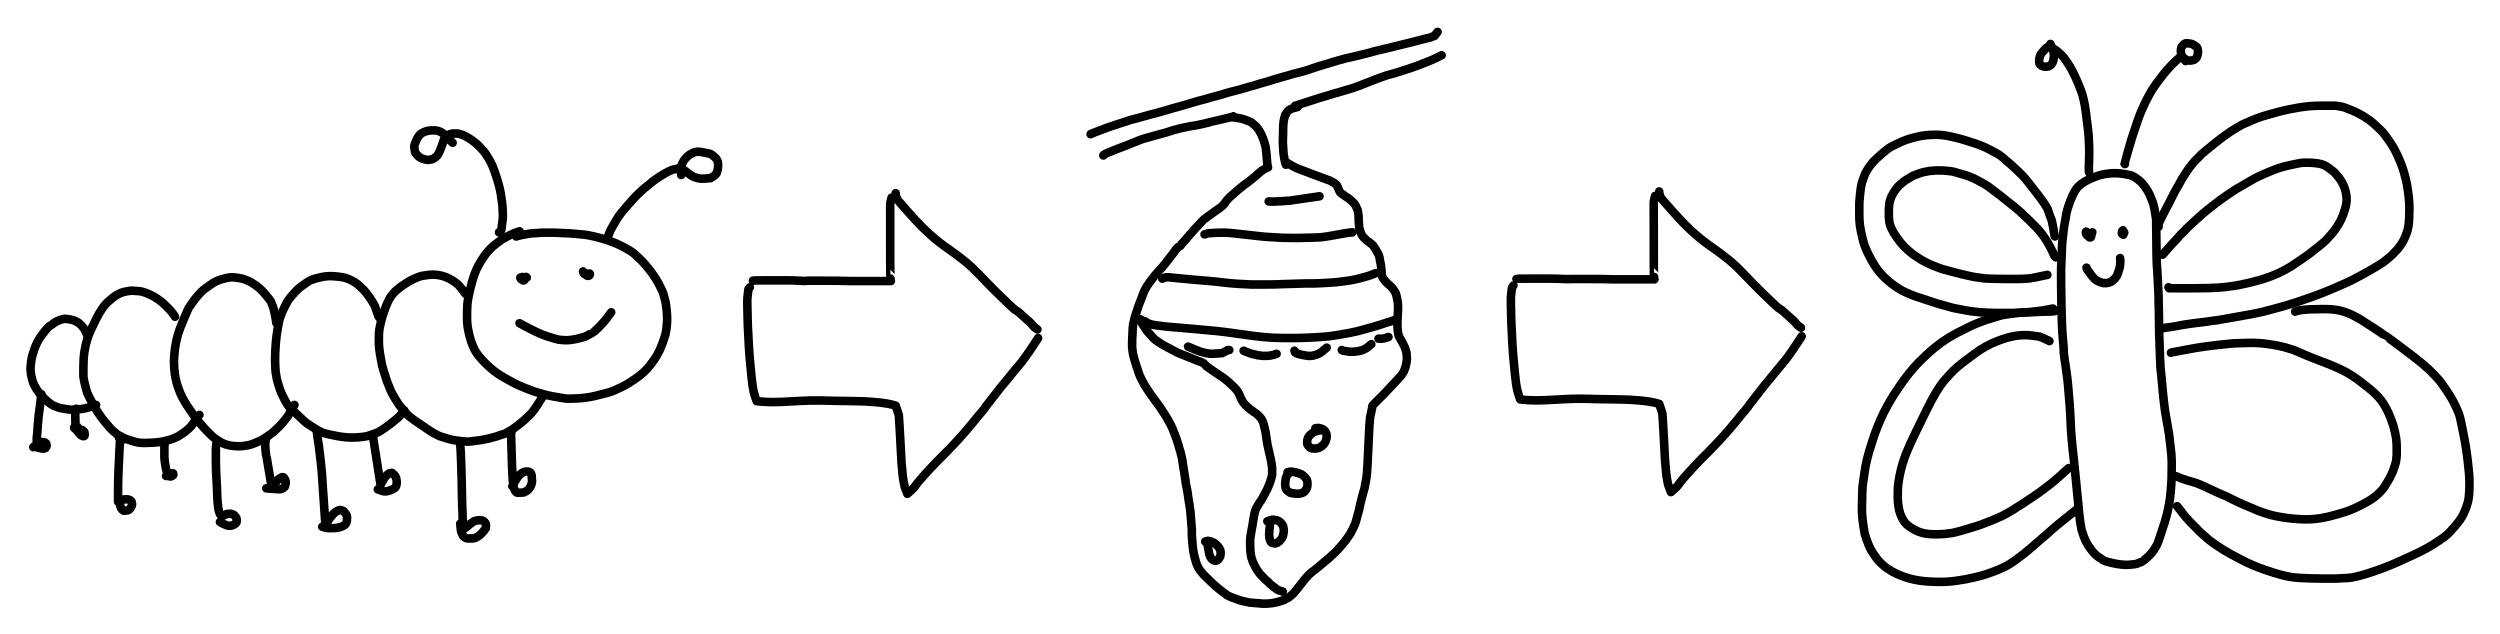 <?xml version="1.0" encoding="utf-8"?>
<!-- Generator: Adobe Illustrator 24.0.1, SVG Export Plug-In . SVG Version: 6.00 Build 0)  -->
<svg version="1.1" id="Layer_1" xmlns="http://www.w3.org/2000/svg" xmlns:xlink="http://www.w3.org/1999/xlink" x="0px" y="0px"
	 viewBox="0 0 728.5 184.7" style="enable-background:new 0 0 728.5 184.7;" xml:space="preserve">
<style type="text/css">
	.st0{fill:none;stroke:#000000;stroke-width:2.5;stroke-linecap:round;stroke-linejoin:round;}
</style>
<title>Untitled 1</title>
<desc>Drawing exported from Concepts: Smarter Sketching</desc>
<g id="Pen">
	<path id="STROKE_749c2a49-a8b8-4c2b-86b3-661a491d58eb" class="st0" d="M151.4,67.4c-1.3,0.4-2.4,0.9-3.4,1.4
		c-0.9,0.5-1.5,0.8-1.8,1c-0.2,0.2-0.8,0.6-1.6,1.2c-0.8,0.6-1.5,1.2-2,1.8c-0.6,0.6-1.1,1.2-1.6,2c-0.5,0.7-1,1.5-1.5,2.4
		c-0.5,0.9-0.9,1.8-1.3,2.9c-0.4,1.1-0.8,2.5-1.2,4.2c-0.4,1.7-0.7,3.2-0.8,4.3c-0.1,1.1-0.1,2.6-0.1,4.3c0,1.7,0.3,3.3,0.7,4.9
		c0.4,1.6,0.9,2.9,1.5,4.1c0.6,1.2,1.7,2.5,3.2,4c1.5,1.5,3,2.7,4.5,3.6c1.5,0.9,3,1.7,4.5,2.5c1.5,0.7,3.3,1.4,5.2,2.1
		c2,0.6,3.7,1.1,5.4,1.4c1.6,0.3,2.8,0.5,3.5,0.6c0.7,0.1,1.9,0.1,3.6,0c1.7-0.1,3.6-0.3,5.5-0.8c1.9-0.5,3.3-0.8,4.2-1.1
		c0.9-0.3,1.9-0.8,3.2-1.4c1.3-0.6,2.5-1.4,3.7-2.2c1.2-0.8,2.1-1.5,2.6-2c0.6-0.5,1-1,1.4-1.4c0.4-0.4,0.8-1,1.4-1.8
		c0.6-0.8,1-1.4,1.2-1.8c0.2-0.4,0.5-0.9,0.8-1.5c0.3-0.6,0.6-1.5,1-2.5c0.3-1,0.6-1.7,0.7-2.1c0.1-0.4,0.2-1,0.3-1.8
		c0.1-0.8,0.2-1.6,0.2-2.3c0-0.7,0-1.5-0.1-2.6c-0.1-1-0.2-2-0.4-3c-0.2-0.9-0.5-1.7-0.7-2.5c-0.3-0.7-0.7-1.6-1.2-2.5
		c-0.5-1-1.2-2.1-2.2-3.5c-1-1.3-2-2.5-3.1-3.6c-1.1-1.1-1.9-1.8-2.3-2.1c-0.4-0.3-1.2-0.8-2.5-1.5c-1.3-0.7-2.8-1.4-4.6-2
		c-1.8-0.6-3.2-1-4.2-1.2s-1.9-0.4-2.6-0.5c-0.7-0.1-2.2-0.2-4.5-0.4c-2.3-0.1-3.8-0.2-4.4-0.2c-0.6,0-1.2,0-1.7,0c-0.5,0-1,0-1.5,0
		c-0.5,0-1.1,0-1.7,0.1c-0.6,0-1.2,0.1-1.8,0.1c-0.6,0.1-1,0.1-1.4,0.2c-0.4,0.1-0.7,0.2-1,0.2c-0.3,0-0.9,0.2-2.1,0.5"/>
	<path id="STROKE_8d87c581-61ef-4cd8-9e1d-5c32d7ef6917" class="st0" d="M177.2,68.8l0.7-1.7c0.5-1,1.2-2.1,1.9-3.3s1.8-2.5,3.2-4.1
		c1.4-1.6,2.5-2.8,3.3-3.5c0.8-0.8,1.7-1.6,2.8-2.4c1-0.9,2.1-1.7,3.2-2.4c1.1-0.7,2-1.2,2.8-1.6c0.7-0.3,1.4-0.5,2-0.6l0.8-0.2
		l0.6-0.1c0.9,0.7,1.6,1.2,1.9,1.5c0.4,0.3,0.7,0.5,1.1,0.8c0.4,0.2,0.7,0.4,1.1,0.5c0.3,0.1,0.7,0.2,1.1,0.3
		c0.4,0.1,1.5,0.1,3.4-0.1l1.2-0.8l0.5-0.6c0.1-0.2,0.3-0.7,0.4-1.4c0.1-0.7,0.1-1.3,0-1.8c-0.1-0.5-0.4-1-0.8-1.4
		c-0.4-0.4-0.9-0.8-1.5-1.1c-1.8-0.4-3-0.6-3.5-0.6c-0.6,0-1.2,0.2-1.8,0.5c-0.6,0.3-1,0.6-1.4,1c-0.3,0.3-0.6,0.6-0.8,0.9
		c-0.2,0.2-0.3,0.5-0.4,0.7c-0.1,0.2-0.2,0.3-0.2,0.4c-0.1,0-0.2,0.7-0.4,2.1l0.1,1.2"/>
	<path id="STROKE_cc9fb940-cc91-40c1-8970-ef1343b12e52" class="st0" d="M145.4,67.7c0.3-0.2,0.5-0.4,0.6-0.5
		c0.1-0.1,0.2-0.7,0.3-1.9c0.2-1.2,0.3-2.3,0.2-3.4c0-1.1-0.1-2.5-0.4-4.2c-0.2-1.7-0.6-3.5-1.2-5.4c-0.6-1.9-1.1-3.3-1.5-4.2
		c-0.4-0.9-0.8-1.5-1-1.9c-0.2-0.4-0.5-0.7-0.7-1.1c-0.2-0.3-0.5-0.8-1-1.3c-0.5-0.6-1-1.1-1.6-1.7c-0.6-0.5-1.3-1.1-2.1-1.6
		c-0.8-0.5-1.5-0.9-2-1.1c-0.5-0.2-0.9-0.3-1.2-0.4c-0.3-0.1-0.5-0.1-0.6-0.1c-0.1,0-0.4,0-0.9,0c-0.5,0-1,0.1-1.7,0.4
		s-0.9,0.4-1,0.5l-0.1,0.5c-0.7,2-1.1,3.2-1.3,3.6c-0.2,0.4-0.4,0.8-0.6,1.2c-0.2,0.3-0.7,0.8-1.6,1.3c-0.6,0.1-1,0.2-1.1,0.2
		c-0.2,0-0.6,0-1.3-0.2c-0.7-0.2-1.2-0.4-1.6-0.8c-0.4-0.4-0.7-0.7-0.9-1c-0.2-0.3-0.3-0.7-0.3-1.2c0-0.4-0.1-0.7-0.1-0.7
		c0,0,0.1-0.3,0.2-0.8c0.2-0.5,0.4-1.1,0.7-1.6c0.3-0.5,0.6-0.9,0.8-1.1c0.2-0.2,0.4-0.4,0.7-0.5c0.3-0.2,0.7-0.3,1.2-0.5
		c0.5-0.1,1-0.2,1.3-0.2c0.3,0,0.7,0,1.1,0c0.4,0,0.8,0.1,1.1,0.2c0.3,0.1,0.6,0.2,0.9,0.4c0.3,0.2,0.6,0.4,0.8,0.6s1,1,2.4,2.4"/>
	<path id="STROKE_05ab3f16-3f57-470b-923d-1834421ddf8c" class="st0" d="M151.4,94.2c1.4,0.8,2.8,1.5,4,2.1c1.2,0.6,2.5,1.2,4,1.7
		c1.5,0.5,2.6,0.8,3.5,1c0.9,0.1,1.9,0.2,3,0.1c1.1-0.1,2.6-0.4,4.6-1c1.2-0.6,1.8-1,1.9-1c0.1,0,0.4-0.3,1-0.7c0.6-0.5,1.2-1.1,2-2
		c0.8-0.8,1.7-2,2.7-3.4"/>
	<path id="STROKE_a689a271-0f77-4b19-959a-d5f42b0f10e0" class="st0" d="M151.6,80.9c0,0.2,0.1,0.3,0.2,0.4c0.1,0.1,0.2,0.1,0.4,0.1
		c0.1-0.3,0.2-0.5,0.1-0.6c0-0.1-0.1-0.1-0.1-0.1c0,0-0.1,0-0.1,0.1c0,0.1-0.1,0.1-0.1,0.2c0,0,0,0.1,0,0.2c0,0.1,0,0.2,0.1,0.3
		c0.1,0.1,0.2,0.1,0.3,0.2c0.2,0,0.3,0,0.3,0c0.1,0,0.1-0.1,0.2-0.2c0-0.1,0.1-0.2,0.1-0.3c0-0.1,0-0.2,0-0.2c0-0.1,0-0.1-0.1-0.1
		c-0.1,0-0.1,0-0.1,0c0,0,0,0.1,0.1,0.3l0.2,0c0.1-0.1,0.2-0.2,0.2-0.3c0-0.1,0-0.1,0-0.2c0,0,0,0,0.2,0.2"/>
	<path id="STROKE_4b60be6f-54e3-4eb0-843a-23d73009732e" class="st0" d="M169.9,79.1l0.1,0.3c0.1,0.3,0.3,0.4,0.4,0.5
		c0.1,0,0.2,0.1,0.3,0c0.1,0,0.1-0.1,0.2-0.2l-0.1,0.1l0.2,0.5l0.4,0.1c0.1,0,0.1-0.1,0.1-0.1c0-0.1,0-0.1,0-0.2c0,0,0,0.1,0.1,0.2
		l0.1,0c0.1-0.2,0.2-0.3,0.2-0.3c0-0.2,0-0.2-0.1-0.3l0,0"/>
	<path id="STROKE_a1d44507-be55-466f-a1b8-533726e98a68" class="st0" d="M135.6,85.6l-0.8-1.1c-0.7-0.9-1.2-1.5-1.6-1.8
		c-0.3-0.3-0.8-0.6-1.4-1s-1.3-0.7-2-1c-0.8-0.3-1.6-0.5-2.4-0.6c-0.8-0.1-1.6-0.1-2.5,0c-0.8,0.1-1.5,0.2-2,0.3
		c-0.5,0.1-1.3,0.4-2.4,0.9c-1.1,0.5-2.2,1.2-3.5,2.1c-1.2,0.9-2,1.6-2.3,2c-0.3,0.4-0.6,0.7-0.8,1c-0.2,0.3-0.5,0.8-0.8,1.4
		c-0.3,0.6-0.8,1.8-1.4,3.6c-0.6,1.8-0.9,3.2-1.1,4.3c-0.2,1.1-0.2,2.4-0.2,3.8c0,1.4,0.2,3,0.5,4.6c0.3,1.7,0.5,2.8,0.7,3.2
		c0.1,0.5,0.2,0.9,0.3,1.1c0.1,0.3,0.4,1.2,0.9,2.8c0.6,1.6,1.1,2.8,1.6,3.7c0.5,0.9,1,1.7,1.5,2.5s1.1,1.5,1.8,2.3s1.1,1.2,1.3,1.4
		c0.2,0.1,0.3,0.3,0.6,0.5c0.2,0.2,1.3,1,3.4,2.4c2,1.4,3.4,2.3,4.1,2.6c0.7,0.4,1.5,0.7,2.6,1c1,0.3,2,0.6,2.8,0.7s1.6,0.2,2.3,0.3
		c0.7,0,1.1,0.1,1.4,0.1c0.3,0,1.4-0.1,3.5-0.4c2-0.3,3.6-0.7,4.9-1.1c1.2-0.4,1.9-0.7,2.2-0.7c0.2-0.1,0.7-0.3,1.5-0.8
		c0.8-0.4,1.8-1.1,2.9-2c1.1-0.9,2.1-1.7,2.9-2.5c0.8-0.8,1.6-1.8,2.5-3.2l1.4-2.2"/>
	<path id="STROKE_8c3db7c5-463b-44be-9976-1cbf0cdb4724" class="st0" d="M110.5,92.5l-0.2-0.3l-1.1-3.1c-1.1-2-2.2-3.5-3.2-4.6
		c-1.1-1.1-1.9-1.8-2.4-2.1c-0.5-0.3-1.1-0.7-1.8-1c-0.7-0.3-1.3-0.5-1.9-0.6c-0.5-0.1-1.4-0.2-2.6-0.3c-1.2-0.1-2.4,0-3.4,0.2
		c-1,0.2-1.8,0.4-2.4,0.6c-0.6,0.2-1,0.4-1.1,0.4c-0.1,0.1-0.8,0.4-1.8,1.2c-1.1,0.7-2,1.5-2.7,2.3c-0.7,0.8-1.3,1.4-1.7,2
		c-0.4,0.5-0.8,1.3-1.3,2.3c-0.5,1-0.9,2-1.2,2.8c-0.3,0.8-0.6,2.2-0.9,4.1c-0.3,1.9-0.5,4-0.6,6.4c-0.1,2.4,0,4.2,0.1,5.5
		c0.2,1.3,0.4,2.5,0.8,3.7c0.3,1.1,0.7,2.2,1.2,3.2c0.5,1,0.9,1.8,1.2,2.3c0.4,0.5,0.6,0.9,0.7,1c0.1,0.2,0.9,0.9,2.3,2.2
		c1.4,1.3,2.2,2.1,2.6,2.4c0.3,0.3,1,0.7,2.1,1.4c1,0.7,1.9,1.2,2.6,1.5c0.7,0.3,2,0.6,4.1,1c2,0.4,3.6,0.5,4.8,0.5
		c1.2,0,2.1-0.1,3-0.2s1.7-0.3,2.7-0.7c1-0.3,1.6-0.6,1.9-0.7c0.3-0.2,1-0.6,2-1.3c1-0.7,2.3-1.7,3.7-2.9c0.1-0.1,0.8-0.8,1.8-2.1"
		/>
	<path id="STROKE_c8d95c20-b1b0-4799-a006-9eb8e6f06e67" class="st0" d="M80.5,94.1c0-0.2-0.1-0.9-0.3-2c-0.2-1.1-0.4-1.8-0.5-2.2
		c-0.1-0.4-0.2-0.7-0.3-0.9c-0.1-0.2-0.2-0.4-0.3-0.8c-0.1-0.4-0.7-1.1-1.6-2.2c-0.9-1.1-1.9-2.1-2.9-2.8c-1-0.7-1.8-1.2-2.4-1.4
		c-0.6-0.3-1-0.4-1.3-0.5c-0.3-0.1-0.7-0.2-1.4-0.3c-0.7-0.1-1.3-0.2-1.8-0.2c-0.6,0-1.5,0.1-2.8,0.5c-1.3,0.3-2.5,0.9-3.6,1.7
		c-1.1,0.8-2,1.4-2.6,2c-0.6,0.6-1.1,1.2-1.6,1.8c-0.5,0.6-0.9,1.2-1.2,1.6c-0.3,0.4-0.5,0.8-0.7,1c-0.2,0.2-0.7,1.4-1.6,3.5
		c-0.9,2.1-1.5,3.7-1.8,4.8c-0.3,1.1-0.6,2.4-0.8,3.8c-0.2,1.4-0.3,2.7-0.3,4c0,1.3,0.1,2.5,0.3,3.8c0.2,1.2,0.5,2.6,1.1,4.1
		c0.5,1.5,1.3,3.1,2.5,4.9c1.2,1.8,2.1,3.1,2.7,3.9c0.7,0.8,1.3,1.5,1.9,2.2c0.6,0.7,1.3,1.4,2.1,2.2c0.8,0.8,1.5,1.3,2.1,1.7
		c0.6,0.4,1.1,0.6,1.4,0.8c0.3,0.1,0.6,0.3,0.9,0.4c0.3,0.1,0.9,0.2,1.7,0.4c0.9,0.1,1.9,0.2,3.1,0.1c1.2-0.1,2.3-0.3,3.3-0.7
		c1-0.4,1.9-0.8,2.5-1.1c0.6-0.4,1.3-0.8,2-1.3c0.7-0.5,1.1-0.8,1.1-0.8c0,0,0.5-0.4,1.2-1.1c0.8-0.7,1.4-1.4,2-2.1
		c0.5-0.6,0.9-1.1,1.2-1.5c0.2-0.3,0.9-1.5,2-3.4"/>
	<path id="STROKE_4222e4f3-5303-44d2-83d6-d5cc7cf0e433" class="st0" d="M51,92.3c0-0.1-0.2-0.3-0.4-0.6c-0.2-0.3-0.5-0.7-1-1.3
		c-0.5-0.5-1.1-1.1-1.7-1.7c-0.6-0.6-1.3-1.1-2-1.6c-0.7-0.5-1.4-0.9-2.1-1.2c-0.7-0.3-1.3-0.6-2-0.8c-0.6-0.2-1.2-0.3-1.9-0.3
		c-0.6,0-1.1-0.1-1.5-0.1c-0.3,0-0.9,0.1-1.5,0.2c-0.7,0.1-1.3,0.3-1.8,0.5S34,86,33.6,86.2c-0.4,0.3-1.2,0.9-2.2,1.8
		c-1,0.9-2.2,2.6-3.4,5c-1.2,2.4-2.1,4.3-2.5,5.6c-0.4,1.3-0.7,2.6-0.9,3.9c-0.2,1.3-0.3,2.8-0.3,4.6c0,1.7,0,2.6,0,2.7
		c0,0.1,0.1,0.6,0.3,1.6c0.2,1,0.5,2,0.8,3c0.4,1,1.1,2.3,2.1,4.1c1,1.7,2.1,3.3,3.2,4.6c1.1,1.3,1.9,2.2,2.4,2.6
		c0.5,0.4,0.9,0.7,1.2,1c0.3,0.2,0.7,0.4,1,0.6c0.3,0.2,1.1,0.5,2.3,0.9c1.2,0.4,2.2,0.7,3,0.8c0.8,0.1,2,0.1,3.8,0
		c1.8-0.1,3-0.3,3.7-0.5c0.7-0.2,1.4-0.4,1.8-0.5c0.5-0.2,1.2-0.4,2.1-0.9c0.6-0.4,1.2-0.8,1.8-1.2c0.6-0.5,1.1-0.9,1.4-1.2
		c0.3-0.3,0.7-0.7,1-1.2c0.3-0.5,0.9-1.3,1.9-2.6"/>
	<path id="STROKE_02d78d6a-c850-4497-890e-ad67fbaa171b" class="st0" d="M25.4,97.6c-0.1-0.2-0.2-0.4-0.3-0.6
		c-0.1-0.2-0.2-0.5-0.4-0.9c-0.2-0.4-0.6-0.8-1-1.3c-0.5-0.5-0.9-0.9-1.5-1.1c-0.5-0.3-1.1-0.5-1.7-0.6c-0.7-0.1-1.2-0.2-1.6-0.2
		c-0.4,0-0.9,0.2-1.6,0.4c-0.7,0.3-1.3,0.6-1.8,1c-0.5,0.4-0.8,0.6-0.9,0.6c0,0-0.3,0.2-0.7,0.6c-0.4,0.4-1,1.2-1.9,2.4
		c-0.9,1.2-1.5,2.5-2,3.9c-0.5,1.4-0.8,2.5-0.9,3.4c-0.1,0.9-0.2,1.6-0.2,2.1c0,0.5,0,1,0.1,1.3c0,0.4,0.1,0.9,0.3,1.7
		c0.2,0.8,0.5,1.7,1.1,2.7c0.6,1,1.4,2.1,2.6,3.2c1.1,1.1,2.1,1.8,2.8,2.1c0.8,0.3,1.5,0.6,2.2,0.7c0.7,0.1,1.3,0.2,1.9,0.3
		c0.5,0.1,1,0.1,1.3,0.1c0.3,0,0.8,0,1.3-0.1c0.6-0.1,1-0.1,1.2-0.1c0.3,0,0.6-0.1,1.1-0.2c0.5-0.1,1.5-0.4,3.2-1"/>
	<path id="STROKE_cde3b52d-0f79-4e1d-aeef-f4bef31b99bd" class="st0" d="M134.1,129.9c0.1,0.3,0.2,2.2,0.3,5.6
		c0.1,3.4,0.2,6.1,0.2,7.9c0,1.8,0.1,3.3,0.1,4.5c0.1,1.2,0.1,2,0.1,2.6c0,0.6,0,1.2,0.1,1.8c0,0.6,0.1,1.2,0.3,1.8
		c0,0,0.1-0.1,0.3-0.2s0.5-0.4,1-0.8c0.4-0.4,0.7-0.6,0.9-0.7c0.2-0.1,0.3-0.2,0.4-0.3c0.1-0.1,0.3-0.2,0.6-0.3
		c0.3-0.1,0.7-0.2,1-0.2c0.3,0,0.6,0,0.8,0c0.2,0,0.4,0.1,0.6,0.2c0.2,0.1,0.3,0.2,0.4,0.3c0.1,0.1,0.2,0.3,0.3,0.4
		c0.1,0.2,0.1,0.3,0.1,0.5c0,0.2,0,0.4,0,0.6c0,0.2-0.1,0.3,0,0.3c0,0-0.2,0.3-0.7,0.9c-0.5,0.6-0.9,1-1.3,1.3
		c-0.4,0.3-0.7,0.4-1,0.6c-0.3,0.1-0.6,0.2-0.8,0.2c-0.2,0-0.4,0-0.7,0c-0.3,0-0.6,0-0.9,0c-0.3,0-0.6-0.2-0.9-0.4
		c-0.3-0.2-0.5-0.5-0.6-0.8c-0.1-0.3-0.2-0.5-0.3-0.7c-0.1-0.2-0.1-1-0.3-2.4"/>
	<path id="STROKE_5c59990d-0a08-421a-96c9-2e5012b233d7" class="st0" d="M149.1,125.7c-0.2,0.3-0.2,1.5-0.1,3.5
		c0.1,2,0.1,4.3,0.2,6.6c0.1,2.4,0.2,4,0.3,5c0.1,1,0.3,1.7,0.6,2.2c0.3,0.5,0.6,0.7,1,0.6l1.6-0.1c0,0,0.2-0.1,0.5-0.3
		c0.3-0.1,0.6-0.4,0.9-0.7c0.3-0.3,0.5-0.7,0.7-1.2c0.2-0.5,0.3-1.1,0.2-1.7s0-1.1-0.1-1.2c0-0.1-0.1-0.2-0.1-0.2c0,0,0-0.1-0.1-0.3
		c-0.1-0.2-0.3-0.3-0.5-0.4c-0.2-0.1-0.5-0.1-0.9-0.1c-0.4,0-0.8,0.2-1.3,0.5c-0.5,0.3-0.7,0.6-0.8,0.7s-0.3,0.4-0.6,0.8
		c-0.3,0.4-0.7,1.2-1.3,2.3"/>
	<path id="STROKE_dc1d4deb-882f-4382-a7f7-54126470feb6" class="st0" d="M92.3,125.5c0,0.6,0.2,1.4,0.3,2.5c0.2,1.1,0.4,2.3,0.5,3.5
		c0.2,1.2,0.3,2.7,0.5,4.3c0.2,1.6,0.3,3.3,0.4,5.1c0.1,1.8,0.4,5.7,0.8,11.7l0.2,0c0.1-0.2,0.3-0.4,0.6-0.8
		c0.2-0.4,0.4-0.6,0.5-0.8c0.1-0.1,0.2-0.3,0.5-0.6c0.2-0.3,0.5-0.6,0.7-0.8c0.3-0.2,0.4-0.4,0.4-0.4c0,0,0.2-0.1,0.6-0.3
		c0.4-0.2,0.7-0.3,0.8-0.3c0.2,0,0.4,0.1,0.7,0.2c0.3,0.1,0.5,0.3,0.7,0.6c0.2,0.2,0.4,0.5,0.5,0.7c0.1,0.3,0.2,0.6,0.1,1.1
		c0,0.5,0,0.8-0.1,1c-0.1,0.2-0.2,0.3-0.3,0.5c-0.1,0.2-0.3,0.3-0.6,0.5c-0.3,0.2-0.7,0.3-1.3,0.5c-0.6,0.1-1.2,0.2-1.7,0.2
		c-0.5,0-1,0-1.2,0c-0.3,0-0.6,0-0.8-0.1c-0.2,0-0.6-0.1-1.2-0.3"/>
	<path id="STROKE_42f8d120-f4f3-46cf-96c4-a9ce5b31d34c" class="st0" d="M108.7,127.2l0,0.1l0.2,1.3c0,0.1,0.7,4.3,2,12.7l0.3-0.6
		c0.3-0.5,0.5-0.9,0.7-1.2c0.2-0.3,0.3-0.4,0.3-0.4c0,0,0.1-0.2,0.4-0.5s0.5-0.5,0.9-0.7c0.3-0.1,0.6-0.1,0.7-0.1
		c0.2,0.1,0.4,0.3,0.7,0.6c0.3,0.3,0.5,0.7,0.6,1.2c0.1,0.4,0.1,0.8,0.1,1.2c0,0.4-0.1,0.6-0.2,0.9c-0.1,0.2-0.2,0.4-0.3,0.4
		c-0.1,0.1-0.2,0.2-0.4,0.3c-0.2,0.2-0.6,0.3-1.1,0.5c-0.5,0.2-0.9,0.3-1.2,0.3c-0.3,0-0.6,0-0.9-0.1c-0.3-0.1-0.8-0.3-1.4-0.5"/>
	<path id="STROKE_071993ed-b181-4d8d-8dc7-44a351bf7716" class="st0" d="M63.4,128.7l-0.2,0.2l-0.1,0.1l-0.2,1.6c0,0.2,0,1.4,0,3.6
		c0,2.2,0.1,4.1,0.2,5.7c0.1,1.6,0.2,3.2,0.2,4.8c0.1,1.5,0.2,2.7,0.3,3.4c0.1,0.7,0.3,1.2,0.4,1.5c0.1,0.2,0.2,0.4,0.4,0.6
		c0.1,0.2,0.2,0.2,0.4,0.2c0.1-0.1,0.3-0.2,0.6-0.3s0.5-0.2,0.6-0.3c0.1,0,0.4-0.1,0.7-0.1s0.6,0,0.9,0.1c0.3,0.1,0.6,0.2,0.8,0.5
		c0.2,0.2,0.4,0.5,0.5,0.7c0.1,0.3,0.1,0.5,0.1,0.8c0,0.3-0.1,0.5-0.2,0.6c-0.1,0.1-0.3,0.2-0.5,0.4c-0.2,0.1-0.4,0.2-0.6,0.3
		c-0.3,0.1-0.6,0.1-1,0.1c-0.4,0-0.9-0.2-1.5-0.5c-0.6-0.3-1-0.5-1.1-0.6"/>
	<path id="STROKE_7b6d7439-be8c-4aa8-8f3e-0bcf6bca014f" class="st0" d="M77.6,127.8l-0.2,0.5l-0.1,1l0,1l0.2,2.1
		c0.1,0.2,0.4,1.9,0.9,5c0.5,3.1,0.8,4.7,0.8,4.7c0,0,0.2-0.2,0.4-0.5c0.2-0.3,0.4-0.6,0.6-0.8c0.2-0.2,0.3-0.4,0.4-0.6
		c0.1-0.1,0.3-0.3,0.6-0.6c0.3-0.2,0.6-0.4,0.8-0.5c0.3-0.1,0.5-0.1,0.6,0c0.2,0.1,0.3,0.3,0.5,0.7c0.2,0.4,0.2,0.9,0.1,1.2
		c-0.1,0.4-0.1,0.6-0.2,0.8c-0.1,0.1-0.2,0.3-0.4,0.4c-0.2,0.1-0.4,0.2-0.4,0.2c-0.1,0-0.2,0.1-0.3,0.1c-0.1,0.1-0.7,0.1-1.7,0
		s-1.8-0.1-2.6-0.2"/>
	<path id="STROKE_a01aceb9-c4bd-4add-a8c4-8d618b0596a2" class="st0" d="M35.4,128.4l-0.3-0.3l-0.3-0.3c-0.1-0.3-0.2-0.6-0.3-0.9"/>
	<path id="STROKE_ae8a7900-f57d-4ede-bd67-0770d3d12666" class="st0" d="M35.3,127.2L35.3,127.2l-0.2,0.5c-0.1,0.1-0.2,1.3-0.3,3.7
		c-0.1,2.4-0.2,4.6-0.3,6.6c-0.1,2-0.1,4.8-0.1,8.2l0.3,0c0,0,0.1,0.1,0.2,0.5c0.1,0.3,0.1,0.6,0.2,0.9c0.1,0.2,0.2,0.4,0.2,0.5
		c0.1,0.1,0.2,0.2,0.3,0.4c0.2,0.1,0.3,0.2,0.4,0.3c0.1,0,0.4,0,0.7,0s0.6-0.1,0.8-0.2c0.1-0.1,0.3-0.3,0.5-0.5
		c0.2-0.3,0.3-0.5,0.4-0.7c0-0.2,0.1-0.4,0.1-0.5c0-0.2-0.1-0.4-0.2-0.8l-0.2-0.2c-0.3-0.3-0.7-0.4-1.3-0.4c-0.6,0-1,0.1-1.2,0.1"/>
	<path id="STROKE_769d18ae-5e6d-41de-b52a-70a261453c27" class="st0" d="M48,128.9c0,0.1-0.1,0.6-0.1,1.5c0,0.9,0,1.8,0,2.8
		c0.1,1,0.1,1.6,0.2,1.9c0.1,0.3,0.1,0.7,0.2,1.2c0.1,0.5,0.3,1.3,0.6,2.4c0,0,0.1,0,0.4,0.1c0.3,0,0.5,0.1,0.6,0
		c0.1,0,0.3-0.1,0.4-0.2c0.1-0.1,0.2-0.2,0.2-0.2c0,0,0-0.1,0-0.3c0-0.2-0.1-0.2-0.3-0.2c-0.2,0-0.3,0-0.5,0.1
		c-0.1,0-0.3,0.1-0.5,0.2c-0.2,0.1-0.4,0.3-0.8,0.5"/>
	<path id="STROKE_fff27854-e426-4b81-97d3-ef3709da7f95" class="st0" d="M12.1,114.9l-0.1,0.2c0,0.3-0.1,1.4-0.4,3.5
		c-0.3,2-0.5,3.9-0.6,5.5c-0.1,1.6-0.2,2.8-0.3,3.6c0,0.8,0,1.3,0,1.6c0,0.3,0.1,0.7,0.2,1.1c1,0.3,1.6,0.4,1.9,0.3
		c0.3-0.1,0.5-0.1,0.5-0.2c0,0,0.1-0.1,0.2-0.3c0.1-0.2,0.1-0.4,0.1-0.5c0-0.1-0.1-0.3-0.1-0.4c-0.1-0.1-0.2-0.3-0.4-0.4
		c-0.2-0.1-0.5-0.1-0.9-0.1c-0.4,0.1-0.7,0.2-0.9,0.3c-0.2,0.1-0.8,0.5-1.6,1.2"/>
	<path id="STROKE_bf002dff-c08e-4ad7-ace3-fe6de1e123ad" class="st0" d="M22.2,119.1c-0.1,0.1-0.1,0.1-0.2,0.1c-0.1,0-0.1,1.7,0,5.1
		c0,0.1,0.1,0.1,0.2,0.1c0.2,0,0.3,0,0.3-0.1c0-0.1-0.2-0.1-0.7,0.1"/>
	<path id="STROKE_76d9bd1b-0226-49a7-8a70-97806e01d9b7" class="st0" d="M21.6,124.7l0.4,0.2c0.1,0.2,0.3,0.5,0.5,0.7
		c0.2,0.2,0.4,0.5,0.6,0.7c0.2,0.2,0.4,0.4,0.5,0.5c0.1,0.1,0.3,0.2,0.4,0.2c0.1,0,0.2,0,0.2,0.1c0,0,0.1,0,0.2,0
		c0.2,0,0.3-0.2,0.3-0.4c0-0.2,0-0.5-0.1-0.8l-0.4-0.4l-0.3-0.2c-0.3-0.1-0.7-0.2-1.4-0.4"/>
</g>
<g id="New_Layer_1">
	<path id="STROKE_13d94960-ed11-4192-841f-a343337f36fd" class="st0" d="M218.5,83.7l-0.4,0.6l-0.1,0.7l-0.2,1.8
		c-0.1,0.6,0,3.2,0.1,7.7c0.2,4.5,0.4,8.3,0.7,11.3c0.3,3.1,0.5,5.3,0.7,6.6c0.2,1.4,0.5,2.4,0.7,3.1c0.2,0.7,0.4,1.1,0.5,1.4
		c0.1,0,0.8,0.1,2.3,0.2c1.4,0.1,3.2,0.1,5.2,0c2-0.1,3.9-0.2,5.8-0.3c1.8-0.1,3.1-0.1,4-0.1c0.9,0,2.6,0,5.3,0.1
		c2.7,0,4.8,0.1,6.4,0.1c1.6,0,3.6,0.1,5.8,0.3c2.3,0.2,4.1,0.5,5.7,1c0.6,1.8,0.9,2.7,0.9,2.7c0,0,0.1,1,0.2,2.9
		c0.1,1.9,0.2,3.1,0.2,3.5c0,0.5,0.1,1.7,0.2,3.7c0.1,2,0.2,3.3,0.2,3.8c0,0.5,0.1,0.9,0.1,1c0,0.1,0,0.4,0.1,1
		c0,0.5,0.1,1.3,0.2,2.2c0.1,0.9,0.3,1.7,0.4,2.3c0.1,0.6,0.5,1.5,0.9,2.6c0.9-0.8,1.6-1.4,2-1.9c0.4-0.5,0.7-0.9,0.9-1.2
		c0.2-0.3,1.1-1.3,2.6-3l1.4-1.5c1-1.1,2.3-2.4,4-4.1c1.7-1.7,3-3.1,4.1-4.3c1.1-1.2,2.3-2.6,3.8-4.4c1.4-1.8,2.4-2.9,2.9-3.5
		c0.5-0.6,0.9-1.1,1.2-1.6c0.3-0.4,0.8-1,1.4-1.8c0.6-0.8,1.5-1.9,2.8-3.6c1.3-1.6,2.6-3.1,3.7-4.5c1.2-1.4,2-2.4,2.5-3
		c0.5-0.6,1.2-1.6,2.1-2.9c0.9-1.3,1.8-2.7,2.7-4.1"/>
	<path id="STROKE_d09e9412-1c29-44ae-a8cd-b601ce3dcaa0" class="st0" d="M219.4,81.8l0.1,0c0.1-0.1,1.4-0.1,3.8-0.1s4.3,0,5.7,0
		c1.4,0,2.7,0,4,0.1s2,0.1,2.2,0c0.2,0,1.8,0,4.7,0c2.9,0,5.6,0,7.9,0.1c2.4,0,4.1,0,5.1,0c1.1,0,2,0,2.7,0s1.1,0,1.2,0
		c0.1,0,1,0,2.8,0l0,0c-0.2-0.2-0.2-0.4-0.1-0.4l0-0.3c-0.1,0-0.1-7-0.1-20.9c0-0.1,0-0.4,0-0.8c0-0.4,0.2-1,0.4-1.9"/>
	<path id="STROKE_f9bad743-d6f3-4be8-8ef9-4aa8ad91e469" class="st0" d="M261,56.3l0,0.5l0.4,1.2c0.3,0.5,1.6,1.9,3.8,4.4
		c2.2,2.5,4.2,4.5,6,6.1c1.8,1.6,3.5,2.9,5.1,4c1.6,1.1,3.2,2.3,4.7,3.5c1.5,1.2,3.1,2.7,4.7,4.4c1.6,1.7,3.1,3.2,4.5,4.6
		c1.4,1.3,2.4,2.4,3.2,3.1c0.8,0.8,1.4,1.3,1.8,1.7c0.4,0.4,0.8,0.6,1.1,0.8c0.3,0.2,0.6,0.4,0.9,0.7c0.3,0.3,0.7,0.6,1,0.9
		c0.3,0.3,0.7,0.6,1,0.9c0.3,0.3,0.6,0.5,0.8,0.7c0.2,0.2,0.5,0.5,0.9,1c0.4,0.5,0.8,0.8,1.4,1.2"/>
</g>
<g id="New_Layer_1_Copy_1">
	<path id="STROKE_632fe59c-188c-4757-be42-8531ef36597f" class="st0" d="M441,83.2l-0.4,0.6l-0.1,0.7l-0.2,1.8
		c-0.1,0.6,0,3.2,0.1,7.7c0.2,4.5,0.4,8.3,0.7,11.3c0.3,3.1,0.5,5.3,0.7,6.6c0.2,1.4,0.5,2.4,0.7,3.1c0.2,0.7,0.4,1.1,0.5,1.4
		c0.1,0,0.8,0.1,2.3,0.2c1.4,0.1,3.2,0.1,5.2,0c2-0.1,3.9-0.2,5.8-0.3c1.8-0.1,3.1-0.1,4-0.1c0.9,0,2.6,0,5.3,0.1
		c2.7,0,4.8,0.1,6.4,0.1c1.6,0,3.6,0.1,5.8,0.3c2.3,0.2,4.1,0.5,5.7,1c0.6,1.8,0.9,2.7,0.9,2.7c0,0,0.1,1,0.2,2.9
		c0.1,1.9,0.2,3.1,0.2,3.5c0,0.5,0.1,1.7,0.2,3.7c0.1,2,0.2,3.3,0.2,3.8c0,0.5,0.1,0.9,0.1,1c0,0.1,0,0.4,0.1,1
		c0,0.5,0.1,1.3,0.2,2.2c0.1,0.9,0.3,1.7,0.4,2.3c0.1,0.6,0.5,1.5,0.9,2.6c0.9-0.8,1.6-1.4,2-1.9c0.4-0.5,0.7-0.9,0.9-1.2
		c0.2-0.3,1.1-1.3,2.6-3l1.4-1.5c1-1.1,2.3-2.4,4-4.1c1.7-1.7,3-3.1,4.1-4.3c1.1-1.2,2.3-2.6,3.8-4.4c1.4-1.8,2.4-2.9,2.9-3.5
		c0.5-0.6,0.9-1.1,1.2-1.6c0.3-0.4,0.8-1,1.4-1.8c0.6-0.8,1.5-1.9,2.8-3.6c1.3-1.6,2.6-3.1,3.7-4.5c1.2-1.4,2-2.4,2.5-3
		c0.5-0.6,1.2-1.6,2.1-2.9c0.9-1.3,1.8-2.7,2.7-4.1"/>
	<path id="STROKE_61d54bbb-b8ed-4a37-b422-e06c5b8a8c82" class="st0" d="M441.9,81.3l0.1,0c0.1-0.1,1.4-0.1,3.8-0.1s4.3,0,5.7,0
		c1.4,0,2.7,0,4,0.1c1.3,0,2,0.1,2.2,0c0.2,0,1.8,0,4.7,0c2.9,0,5.6,0,7.9,0.1c2.4,0,4.1,0,5.1,0c1.1,0,2,0,2.7,0c0.7,0,1.1,0,1.2,0
		c0.1,0,1,0,2.8,0l0,0c-0.2-0.2-0.2-0.4-0.1-0.4l0-0.3c-0.1,0-0.1-7-0.1-20.9c0-0.1,0-0.4,0-0.8c0-0.4,0.2-1,0.4-1.9"/>
	<path id="STROKE_77afb61a-ec70-4755-94ef-15e8957d4bd2" class="st0" d="M483.5,55.8l0,0.5l0.4,1.2c0.3,0.5,1.6,1.9,3.8,4.4
		c2.2,2.5,4.2,4.5,6,6.1c1.8,1.6,3.5,2.9,5.1,4c1.6,1.1,3.2,2.3,4.7,3.5c1.5,1.2,3.1,2.7,4.7,4.4c1.6,1.7,3.1,3.2,4.5,4.6
		c1.4,1.3,2.4,2.4,3.2,3.1c0.8,0.8,1.4,1.3,1.8,1.7c0.4,0.4,0.8,0.6,1.1,0.8c0.3,0.2,0.6,0.4,0.9,0.7c0.3,0.3,0.7,0.6,1,0.9
		c0.3,0.3,0.7,0.6,1,0.9c0.3,0.3,0.6,0.5,0.8,0.7c0.2,0.2,0.5,0.5,0.9,1c0.4,0.5,0.8,0.8,1.4,1.2"/>
</g>
<g id="New_Layer_3">
	<path id="STROKE_a699ebf0-7699-4671-ab35-c02c69d978e7" class="st0" d="M629,66.1l-0.4-0.4l-0.8-4.9l-0.4-1.6
		c-0.2-0.6-0.6-1.5-1.1-2.7c-0.6-1.2-1.3-2.2-2.1-3.1s-1.6-1.4-2.2-1.8c-0.6-0.3-1-0.5-1-0.5c-0.1,0-0.8-0.2-2-0.4
		c-1.3-0.2-2.6-0.3-3.8-0.2c-1.3,0.1-2.5,0.3-3.8,0.7c-1.2,0.4-2.4,0.9-3.5,1.5c-1.1,0.6-2,1.3-2.6,2c-0.6,0.7-1.3,2-2,3.8
		c-0.7,1.8-1.2,3.5-1.4,5.2c-0.3,1.6-0.5,2.8-0.6,3.6c-0.1,0.7-0.2,2-0.4,3.8c-0.1,1.8-0.2,4.2-0.3,7.2c0,3,0,6.6,0.1,10.9
		c0.1,4.3,0.2,7.4,0.4,9.3c0.2,1.9,0.3,3.4,0.3,4.4c0.1,1,0.3,2.4,0.6,4.3c0.3,1.9,0.6,4.3,0.8,7.2c0.3,2.9,0.4,5.2,0.5,6.8
		c0.1,1.6,0.1,3,0.2,4.3c0.1,1.3,0.3,4.1,0.8,8.3c0.4,4.2,0.8,7.5,1,10c0.2,2.5,0.5,4.5,0.6,6.1c0.2,1.6,0.3,2.7,0.5,3.5
		c0.1,0.7,0.2,1.2,0.3,1.4c0.1,0.2,0.2,0.7,0.5,1.5c0.3,0.8,0.7,1.7,1.4,2.8c0.7,1,1.3,1.8,1.8,2.3c0.5,0.5,1.3,1.1,2.3,1.7
		c0.2,0.3,1.2,0.6,3,1c1.8,0.4,3.2,0.5,4.2,0.5c1-0.1,1.7-0.1,2.2-0.2c0.5-0.1,0.9-0.2,1.2-0.4c0.3-0.2,0.5-0.2,0.6-0.2
		s0.5-0.3,1.4-1c0.8-0.7,1.4-1.3,1.8-1.8c0.4-0.5,0.7-1,1-1.5c0.3-0.5,0.5-0.8,0.5-0.9c0.1-0.1,0.6-1.5,1.5-4.3c1-2.8,1.6-5.3,2-7.6
		c0.4-2.3,0.6-4.8,0.7-7.6c0-2.7,0.1-4.5,0-5.3c0-0.8-0.1-1.9-0.3-3.5c-0.2-1.6-0.3-2.7-0.4-3.5c-0.1-0.8-0.3-1.7-0.5-2.9
		c-0.2-1.2-0.4-2.5-0.7-4.1c-0.2-1.5-0.5-3.6-0.7-6.1c-0.2-2.6-0.4-4.3-0.5-5.2c-0.1-0.9-0.2-1.9-0.2-3c-0.1-1-0.1-1.9-0.1-2.7
		c0-0.8-0.1-1.3-0.1-1.7c0-0.3,0-1.4-0.1-3.2c0-1.8-0.1-4.1-0.1-6.9c-0.1-2.8-0.1-4.5-0.1-4.9c0-0.5-0.1-1.8-0.2-4s-0.2-3.9-0.3-5.1
		c-0.1-1.2-0.1-5.4-0.2-12.6"/>
	<path id="STROKE_8672d80d-e7f8-4b71-be28-7571c8842c9c" class="st0" d="M607.9,67.5l-0.1,0.2l0.2,0.7c0.1,0.2,0.4,0.3,0.7,0.5
		c0,0,0.1-0.1,0.1-0.2c0.1-0.1,0.1-0.2,0.1-0.3l-0.1,0.1l0,0.3l0,0.2c0,0.2,0.1,0.2,0.3,0.2c0.2,0,0.3-0.2,0.3-0.5
		c0-0.3,0.1-0.5,0-0.5c0,0,0,0-0.1,0c0,0,0,0.1,0,0.3c0.2-0.2,0.2-0.3,0.2-0.3c0.1-0.3,0.2-0.4,0.2-0.5"/>
	<path id="STROKE_863e0fe8-d531-4bba-90da-b1026975d242" class="st0" d="M618.6,67.1c-0.2,0.2-0.3,0.4-0.3,0.5c0,0.1,0,0.3,0,0.4
		c0,0.1,0.1,0.2,0.3,0.3c0.1-0.1,0.1-0.3,0.1-0.7c-0.1,0-0.2,0.1-0.2,0.2c0,0.1,0,0.2,0.1,0.4c0.1,0.2,0.2,0.3,0.1,0.1
		c0.2-0.1,0.2-0.3,0.3-0.5c0-0.2-0.1-0.3-0.2-0.3c0,0.2,0.1,0.2,0.1,0.3"/>
	<path id="STROKE_4c49993e-e7cd-42fe-a63d-40d23682476d" class="st0" d="M608,78c0,0.2,0.3,0.7,0.9,1.5c0.6,0.8,1,1.3,1.2,1.5
		c0.2,0.2,0.4,0.4,0.5,0.5c0.1,0.1,0.5,0.3,1.1,0.6c0.6,0.2,1,0.4,1.3,0.4c0.3,0,0.5,0,0.8,0c0.3,0,0.6-0.1,0.9-0.2
		c0.4-0.1,0.7-0.3,1.1-0.7c0.4-0.3,0.6-0.6,0.7-0.7c0.1-0.1,0.2-0.3,0.4-0.6c0.1-0.3,0.3-0.7,0.5-1.4c0.2-0.7,0.4-1.2,0.4-1.7
		c0.1-0.5,0.1-1.2,0-2"/>
	<path id="STROKE_4dd07ef3-d7ac-4c1d-abc8-1ea042472b22" class="st0" d="M619.2,47.8l-0.1-0.1c0-0.1,0.3-1.2,0.9-3.3
		c0.6-2.1,1.3-4.6,2.3-7.4c0.9-2.8,1.7-4.8,2.4-6.2c0.6-1.4,1.2-2.4,1.6-3.2c0.4-0.8,0.8-1.4,1.2-2c0.4-0.6,1.3-1.9,2.8-3.8
		c1.5-1.9,3.3-3.8,5.5-5.6c0.1,0.1,0.1,0.1,0.1,0.2c0,0.1,0.4,0.5,1.3,1.2c0,0,0.2,0,0.5,0c0.3,0.1,0.7,0.1,1,0
		c0.3-0.1,0.6-0.1,0.7-0.2c0.1-0.1,0.3-0.2,0.5-0.4c0.2-0.2,0.3-0.4,0.4-0.7c0.1-0.3,0.1-0.6,0.2-1c0-0.4,0-0.7-0.1-1
		c-0.1-0.3-0.1-0.4-0.2-0.5c-0.1-0.1-0.3-0.3-0.8-0.6c-0.4-0.3-0.9-0.5-1.3-0.5c-0.4-0.1-0.8-0.1-1.1-0.1l-0.3,0.1
		c-0.1,0-0.2,0.1-0.6,0.5s-0.5,0.6-0.5,0.8c-0.1,0.2-0.1,0.5-0.1,1c0,0.5,0.1,0.9,0.2,1.1c0.1,0.2,0.5,0.8,1.2,1.7"/>
	<path id="STROKE_3c512d02-91b0-4a86-952b-8a5d62528ad7" class="st0" d="M608.8,50.3l-0.1-0.2c0-0.5,0-1.1,0-1.8
		c0-0.7,0.1-1.8,0.1-3.3c0-1.5,0-2.8-0.1-3.9c0-1.2-0.1-1.8-0.1-1.8c0-0.1-0.1-1.3-0.4-3.6c-0.3-2.4-0.5-4.1-0.7-5.1
		c-0.2-1.1-0.4-1.9-0.6-2.7c-0.2-0.7-0.6-1.8-1.2-3.3c-0.6-1.5-1.2-2.7-1.7-3.7c-0.5-1-1-1.8-1.4-2.4c-0.4-0.6-0.8-1.2-1.1-1.6
		c-0.3-0.4-0.8-0.9-1.5-1.5c-0.6-0.6-1.2-1-1.6-1.2c-0.4-0.2-0.7-0.4-0.9-0.4c-0.2-0.1-0.4-0.1-0.7-0.1c-0.2,0-0.6,0.3-1,0.8
		c-0.5,0.6-0.9,0.9-1,1.1c-0.1,0.2-0.3,0.5-0.4,1c-0.2,0.5-0.2,0.9-0.2,1.3c0,0.4,0.1,0.6,0.2,0.8c0.1,0.1,0.2,0.3,0.4,0.4
		s0.4,0.2,0.8,0.3c0.4,0,0.7,0.1,1,0c0.3,0,0.5-0.1,0.8-0.3c0.3-0.2,0.4-0.3,0.5-0.5c0.1-0.1,0.2-0.4,0.4-0.8l0.2-1.3l0-0.7
		l-0.1-0.6c0-0.2-0.3-1-0.9-2.4"/>
	<path id="STROKE_b0fd6a17-2184-4386-9472-25bea1701cf1" class="st0" d="M628.9,65.9l0-0.4l0.2-0.5c1-2.1,1.7-3.5,2.1-4.2
		c0.4-0.7,0.9-1.7,1.5-2.9c0.6-1.3,1.3-2.6,2.1-3.9c0.7-1.3,1.3-2.4,1.8-3.1c0.5-0.7,0.9-1.3,1.2-1.8c0.4-0.5,0.7-0.9,1.1-1.4
		c0.4-0.5,0.9-1.1,1.7-1.8c0.7-0.7,1.1-1.2,1.3-1.3c0.1-0.1,1.2-1,3.3-2.7c2.1-1.7,3.8-2.9,5-3.7c1.3-0.8,2.3-1.4,3.2-1.9
		c0.9-0.4,1.8-0.8,2.7-1.2c0.9-0.4,1.9-0.7,2.9-1.1c1-0.3,2.6-0.8,4.9-1.4c2.3-0.6,4.3-1,6.2-1.3s4-0.5,6.2-0.5c2.2,0,3.7,0,4.3,0
		c0.6,0.1,1.2,0.2,1.8,0.3c0.6,0.1,1.5,0.5,2.8,1c1.3,0.5,2.5,1.2,3.6,1.8c1.1,0.7,2.1,1.4,3.1,2.3c1,0.9,1.8,1.7,2.4,2.3
		c0.6,0.7,1.2,1.5,1.8,2.4s1.1,1.6,1.3,2c0.2,0.4,0.5,0.8,0.6,1.1c0.2,0.3,0.7,1.4,1.5,3.3c0.8,1.9,1.4,4.1,1.9,6.5
		c0.4,2.4,0.7,4.7,0.7,7c0,2.3-0.1,4-0.3,5.2c-0.2,1.2-0.6,2.3-1.1,3.4c-0.5,1.1-1,1.9-1.5,2.5c-0.4,0.6-0.9,1.1-1.5,1.7
		c-0.5,0.6-1.1,1.1-1.7,1.6c-0.6,0.5-1.1,0.9-1.5,1.2c-0.4,0.3-1.5,1-3.4,2.1c-1.9,1.1-3.7,2.1-5.7,3.1c-1.9,0.9-3.8,1.8-5.8,2.6
		c-1.9,0.8-3.4,1.4-4.5,1.8c-1.1,0.4-2,0.7-2.8,1c-0.8,0.3-1.9,0.6-3.2,1.1c-1.3,0.4-3.1,1-5.4,1.6c-2.3,0.6-3.7,1-4.5,1.2
		c-0.7,0.2-1.7,0.3-2.9,0.6c-1.2,0.2-2.9,0.5-5,0.9c-2.2,0.4-3.3,0.6-3.4,0.6s-0.7,0.1-1.7,0.3c-1,0.1-2.3,0.3-3.7,0.5
		c-1.4,0.2-2.8,0.3-4,0.5c-1.2,0.2-2.3,0.3-3.2,0.5c-0.9,0.2-1.4,0.3-1.5,0.3c-0.1,0-0.5,0.1-1.3,0.2s-1.7,0.2-2.6,0.4"/>
	<path id="STROKE_618cfaf5-fbbd-414a-8b84-89fc48413c97" class="st0" d="M668.8,90.8l0.9-0.3c1.1-0.2,2.9-0.4,5.4-0.4
		c2.5-0.1,4.4,0,5.7,0.2c1.3,0.2,2.6,0.6,4,1.2c1.3,0.6,2.9,1.4,4.6,2.6c1.8,1.1,3.1,2,4,2.6c0.9,0.6,1.4,1,1.5,1
		c0.1,0,1.1,0.8,3.2,2.3c2,1.5,3.8,2.9,5.4,4.1c1.6,1.2,3,2.4,4.2,3.5c1.2,1.1,2.1,2.1,2.9,3s1.5,2,2.4,3.3c0.9,1.3,1.6,2.5,2.2,3.7
		s1,2.2,1.3,2.9c0.3,0.8,0.5,1.8,0.8,3.2c0.3,1.4,0.6,2.9,0.9,4.5c0.3,1.6,0.6,3.6,0.9,6.1c0.3,2.5,0.5,4.7,0.5,6.6
		c0,1.9-0.1,3.2-0.2,4.1c-0.1,0.8-0.3,1.5-0.5,2.1c-0.2,0.6-0.3,1-0.5,1.4c-0.2,0.4-0.4,0.9-0.7,1.6c-0.3,0.6-1,1.7-2.2,3.1
		c-1.2,1.4-2.2,2.5-3,3.1c-0.8,0.6-2.1,1.5-3.7,2.5c-1.6,1-4.1,2.3-7.5,3.8c-3.4,1.6-6.1,2.7-8.4,3.5c-2.2,0.8-3.9,1.3-5,1.6
		c-1.1,0.3-2.1,0.5-2.7,0.6c-0.7,0.1-1.6,0.2-2.8,0.2c-1.2,0.1-1.9,0.1-2,0.1c-0.1,0-1.3,0-3.7,0c-2.3,0-4.6-0.1-6.7-0.2
		c-2.1-0.1-4.7-0.6-7.7-1.6c-3-0.9-5.4-1.9-7.4-2.8c-1.9-1-3.6-1.8-5-2.6c-1.4-0.8-2.7-1.6-3.9-2.4c-1.2-0.9-2.2-1.5-2.8-2.1
		c-0.6-0.5-1.2-1.1-1.8-1.6c-0.6-0.5-1-0.9-1.2-1.2c-0.3-0.3-0.6-0.6-1-1c-0.4-0.4-0.7-0.7-0.9-0.9c-0.2-0.2-0.5-0.5-0.8-0.9
		c-0.3-0.3-0.6-0.6-0.8-0.9c-0.2-0.3-0.4-0.5-0.6-0.7c-0.1-0.2-0.7-1-1.7-2.2"/>
	<path id="STROKE_b98d6a3a-f16a-4790-be94-76273859baae" class="st0" d="M598.8,68.9l-0.1-0.2l-0.4-2.4l-0.4-2
		c-0.6-1.5-1-2.6-1.2-3.3c-0.3-0.7-1.3-2.3-3.2-4.7c-1.9-2.5-3.3-4.3-4.4-5.4c-1.1-1.1-2.2-2.1-3.3-3.1c-1.2-1-1.9-1.6-2.2-1.9
		s-0.6-0.4-0.8-0.6c-0.2-0.2-1.1-0.7-2.8-1.6c-1.6-0.9-3.7-1.7-6.3-2.5c-2.5-0.8-4.6-1.3-6.2-1.6c-1.6-0.3-3-0.4-4.4-0.3
		c-1.3,0-2.4,0.2-3.3,0.3c-0.9,0.2-1.8,0.4-2.9,0.7c-1,0.3-1.9,0.6-2.6,0.9c-0.7,0.3-1.3,0.6-1.7,0.8c-0.4,0.2-0.9,0.4-1.4,0.7
		c-0.5,0.2-1.4,0.9-2.6,1.9c-1.3,1.1-2.1,1.9-2.7,2.5c-0.5,0.6-1,1.2-1.4,1.8c-0.4,0.6-0.9,1.4-1.3,2.5c-0.4,1.1-0.7,1.9-0.8,2.5
		c-0.1,0.6-0.3,1.6-0.4,2.9c-0.1,1.3-0.2,2.1-0.2,2.5c0,0.4,0,0.7,0,1c0,0.2,0,1.1,0,2.4c0,1.4,0.1,3,0.5,4.8
		c0.4,1.9,0.7,3.2,1.1,4.2s0.7,1.7,1,2.3c0.3,0.6,0.6,1.2,1,1.9c0.4,0.7,0.8,1.3,1.1,1.8c0.3,0.5,0.7,1,1.2,1.6
		c0.5,0.6,1.3,1.5,2.6,2.6c1.3,1.1,2.6,2,4,2.8c1.4,0.7,3,1.4,4.9,2c1.9,0.6,3.7,1.2,5.5,1.8c1.8,0.5,3.2,0.9,4.3,1.2
		c1.1,0.2,2.3,0.5,3.6,0.7c1.3,0.3,2.8,0.4,4.4,0.6c1.6,0.1,3.3,0.2,4.9,0.2c1.7,0,3.1,0,4.3,0s2.2-0.1,3-0.1c0.8,0,2-0.2,3.4-0.3
		c1.5-0.2,2.5-0.3,3-0.4c0.5-0.1,1.3-0.2,2.6-0.5"/>
	<path id="STROKE_98f21de1-ab35-437c-9eb7-68399f60d7eb" class="st0" d="M599.2,90.5c-0.4,0.2-1.2,0.3-2.4,0.3c-1.2,0-2.2,0-3,0.1
		c-0.8,0-1.6,0.1-2.3,0.1c-0.8,0-1.2,0-1.3,0c-0.1,0-0.5,0-1.4,0.1c-0.9,0.1-2,0.2-3.2,0.4c-1.3,0.2-2.1,0.3-2.4,0.4
		c-0.3,0.1-1.5,0.4-3.7,1.1c-2.2,0.7-4.3,1.5-6.4,2.6c-2.1,1-3.8,1.9-5.1,2.7c-1.3,0.8-2.6,1.7-4.1,2.9c-1.5,1.2-3.1,2.7-4.9,4.5
		c-1.8,1.9-3.6,4.1-5.5,6.9c-1.9,2.7-3.4,5.3-4.7,7.9c-1.2,2.5-2.4,5.4-3.4,8.7c-1.1,3.3-1.8,6.2-2.1,8.7c-0.4,2.5-0.6,4.1-0.6,4.8
		c0,0.7-0.1,2-0.1,3.9c-0.1,1.9,0,3.7,0.2,5.2c0.2,1.6,0.4,2.8,0.6,3.8c0.3,1,0.6,1.9,1,2.9c0.4,1,0.9,2,1.6,3c0.7,1,1.3,1.9,2,2.5
		c0.7,0.7,1.2,1.1,1.6,1.4c0.4,0.3,0.6,0.4,0.6,0.4c0,0,0.4,0.2,1.1,0.7c0.7,0.4,1.9,1,3.6,1.6c1.7,0.6,3.8,1.1,6.3,1.3
		c2.5,0.2,4.6,0.2,6.3,0.1c1.8-0.1,3.5-0.4,5.3-0.7c1.8-0.4,3.3-0.7,4.4-1c1.1-0.3,2.3-0.7,3.6-1.2c1.3-0.5,2.3-0.9,3.1-1.3
		c0.8-0.4,1.4-0.7,1.8-1c0.5-0.3,1.2-0.8,2.3-1.6c1.1-0.8,2.4-1.8,3.9-3.1c1.5-1.3,2.7-2.4,3.7-3.2s1.9-1.7,2.7-2.4
		c0.8-0.7,1.8-1.5,2.8-2.3c1-0.8,2.5-2,4.5-3.6"/>
	<path id="STROKE_1d93346d-4363-4ade-954f-2dd2e4145cd6" class="st0" d="M630.2,74.2c1.5-1.7,2.6-3,3.4-3.8c0.8-0.8,1.2-1.3,1.2-1.3
		c0.1-0.1,0.2-0.2,0.5-0.6c0.3-0.3,1.1-1.1,2.5-2.5c1.4-1.3,2.9-2.7,4.4-4c1.6-1.3,3.1-2.5,4.6-3.6c1.5-1.1,2.7-1.9,3.6-2.5
		c0.9-0.6,1.8-1.2,2.8-1.7c1-0.6,1.7-1,2.2-1.3c0.5-0.3,1.1-0.6,1.6-0.9c0.5-0.3,1.6-0.8,3.2-1.5c1.6-0.7,2.9-1.2,3.8-1.5
		c0.9-0.3,2-0.6,3.4-0.9c1.4-0.3,2.4-0.5,2.9-0.6c0.5-0.1,1.3-0.1,2.3-0.1c1,0,1.9,0.1,2.7,0.2c0.8,0.1,1.4,0.3,1.9,0.5
		c0.4,0.2,0.8,0.4,1.2,0.7c0.4,0.3,0.8,0.6,1.2,0.9c0.4,0.3,0.6,0.5,0.7,0.6c0.1,0.1,0.5,0.5,1.2,1.4c0.7,0.9,1.2,1.8,1.6,2.8
		c0.4,1,0.6,2,0.7,3.2c0.1,1.1-0.2,2.5-0.7,4c-0.5,1.5-1.1,2.8-1.8,3.9c-0.7,1.1-1.3,2-2,2.7c-0.6,0.7-1.1,1.3-1.5,1.7
		c-0.4,0.4-1.1,1-2.1,1.8c-1,0.8-1.9,1.5-2.8,2.2c-0.9,0.7-2.6,1.8-5.1,3.5c-2.5,1.6-5.4,2.9-8.6,3.9c-3.2,0.9-5.8,1.5-7.6,1.8
		c-1.8,0.3-3.5,0.5-4.9,0.6c-1.4,0.1-3.9,0.2-7.3,0.2c-3.5,0-5.9,0-7.3,0l-0.1-0.1l-0.1-0.2"/>
	<path id="STROKE_aa1d1c51-3d54-4b06-a21b-cdb1faac8595" class="st0" d="M632.6,102.8l0.2-0.1c0,0,1.6-0.3,4.8-0.9
		c3.1-0.6,6.1-1,8.8-1.3c2.8-0.3,4.7-0.5,6-0.5c1.2,0,2.5-0.1,3.8-0.1c1.3,0,3,0.1,5,0.4c2,0.3,3.5,0.6,4.6,0.9
		c1.1,0.3,1.8,0.6,2.3,0.7c0.5,0.2,1,0.4,1.5,0.6c0.5,0.2,1.3,0.6,2.3,1c1,0.4,2.6,1.1,4.8,1.9c2.2,0.8,4,1.6,5.5,2.3
		c1.5,0.7,3.2,1.7,5.1,3.1c1.9,1.4,3.5,2.7,4.8,3.9c1.3,1.2,2.4,2.7,3.3,4.4c0.9,1.7,1.5,3.4,2,4.9c0.4,1.5,0.7,2.7,0.8,3.5
		c0.1,0.8,0.2,1.7,0.2,2.7c0,1,0,1.8,0,2.5c-0.1,0.7-0.1,1.3-0.2,1.8c-0.1,0.5-0.4,1.4-0.9,2.8c-0.5,1.3-1.4,2.9-2.5,4.6
		c-1.2,1.7-2.9,3.2-5.3,4.5c-2.4,1.3-4.3,2.2-5.9,2.7c-1.6,0.5-3.2,1-4.9,1.4c-1.7,0.4-3.4,0.7-5.2,0.8c-1.8,0.1-3.7,0-5.7-0.2
		c-2-0.2-3.6-0.5-4.6-0.7c-1.1-0.2-2.2-0.5-3.3-0.9s-2.1-0.7-2.9-1.1c-0.8-0.3-1.8-0.8-3.1-1.3c-1.3-0.6-2.3-1-3-1.4
		c-0.8-0.4-1.3-0.6-1.6-0.8c-0.3-0.2-0.9-0.4-1.6-0.7c-0.7-0.3-1.3-0.6-1.8-0.8c-0.5-0.2-1-0.5-1.5-0.7c-0.5-0.2-1-0.5-1.5-0.7
		c-0.5-0.2-1.1-0.5-1.8-0.8c-0.7-0.3-1.5-0.6-2.3-0.8c-0.8-0.2-1.4-0.4-1.7-0.5c-0.3-0.1-0.8-0.3-1.5-0.5c-0.7-0.3-1.1-0.5-1.4-0.6"
		/>
	<path id="STROKE_a0787f4f-942a-4b9e-99ab-996fdd51ff6e" class="st0" d="M599.1,75l-0.5-0.5c-0.6-1.5-1.3-2.8-2-4
		c-0.7-1.1-1.3-2-1.8-2.6c-0.5-0.6-0.9-1.1-1.4-1.6s-0.7-0.7-0.8-0.8c0,0-0.5-0.5-1.3-1.3c-0.8-0.8-1.6-1.5-2.2-2.1
		c-0.6-0.6-1.4-1.2-2.3-2c-0.9-0.7-2.2-1.7-3.9-3.1c-1.7-1.3-2.9-2.2-3.7-2.8c-0.8-0.5-1.9-1.1-3.2-1.8c-1.3-0.7-2.7-1.2-4.1-1.6
		c-1.4-0.4-2.4-0.7-2.8-0.8c-0.4-0.1-1.4-0.2-2.8-0.3s-2.8,0-3.9,0.1c-1.2,0.2-2.3,0.4-3.3,0.8s-1.6,0.6-1.6,0.6c0,0-0.4,0.2-1,0.6
		c-0.7,0.4-1.4,0.8-2.1,1.4c-0.8,0.6-1.4,1.2-1.9,1.9c-0.5,0.7-0.9,1.3-1.2,1.9c-0.3,0.6-0.5,1.2-0.6,1.6c-0.1,0.5-0.2,0.9-0.2,1.2
		c0,0.3-0.1,1-0.1,1.9c0,1,0,2.1,0.2,3.2c0.2,1.1,0.9,2.6,2.2,4.4c1.2,1.8,2.8,3.4,4.5,4.7c1.8,1.3,3.6,2.4,5.5,3.2
		c1.9,0.8,3.3,1.3,4.3,1.5c1,0.3,1.8,0.5,2.6,0.7c0.7,0.2,1.8,0.5,3.2,0.8c1.4,0.3,2.6,0.6,3.8,0.7c1.1,0.2,2.1,0.3,2.9,0.3
		s2.6,0.1,5.4,0.1c2.8,0,4.5,0,5.3-0.1c0.8,0,1.2-0.1,1.3-0.1c0.1,0,1.8-0.3,5-1"/>
	<path id="STROKE_dc7a9ddf-5e64-4240-902e-d5a18c4e476e" class="st0" d="M597.2,99.4c-0.1-0.1-0.3-0.2-0.8-0.4s-0.9-0.4-1.3-0.6
		c-0.4-0.1-0.6-0.2-0.7-0.3c-0.1,0-0.8-0.1-2.2-0.3c-1.4-0.2-2.9-0.2-4.4,0c-1.6,0.2-3.5,0.7-5.8,1.6c-2.3,0.9-4.5,2.1-6.5,3.6
		s-3.8,2.8-5.2,4c-1.4,1.2-2.7,2.7-4,4.2c-1.3,1.6-3,4.4-5,8.5c-2,4.1-3.6,7.3-4.6,9.5c-1,2.2-1.6,3.8-1.9,4.7
		c-0.3,0.9-0.6,1.9-0.9,3.1s-0.5,2.4-0.7,3.7c-0.2,1.3-0.2,2.9-0.2,4.6c0.1,1.8,0.3,3.3,0.8,4.6s1.1,2.3,1.9,3
		c0.8,0.7,1.9,1.4,3.3,2c1.4,0.6,3.1,0.8,5.1,0.8s3.5-0.2,4.8-0.4c1.2-0.3,2.2-0.5,2.8-0.7c0.6-0.2,1.7-0.5,3.3-1
		c1.5-0.4,3.3-1.1,5.3-1.9c2-0.8,3.5-1.5,4.5-2.1c1-0.6,2-1.1,2.8-1.7c0.9-0.5,1.9-1.2,3.1-2c1.2-0.8,2.1-1.4,2.7-1.8
		c0.6-0.4,1.4-1,2.6-1.9s2.1-1.6,3-2.4c0.9-0.8,2.2-1.9,3.8-3.4"/>
</g>
<g id="New_Layer_2">
	<path id="STROKE_30ece886-fdb7-48a5-8c27-5eebc7f21ee9" class="st0" d="M317.8,39.1l0.4-0.2c0.8-0.3,1.7-0.7,2.6-1
		c1-0.4,2.3-0.9,4.2-1.5c1.8-0.6,3.3-1.1,4.3-1.4s2.3-0.6,3.7-1c1.4-0.4,2.8-0.8,4.1-1.1c1.3-0.4,2.5-0.7,3.5-1
		c1-0.3,1.9-0.6,2.8-0.8c0.8-0.2,2.1-0.6,3.8-1.1c1.7-0.5,3-0.9,4-1.1c1-0.3,1.9-0.6,2.8-0.8s1.8-0.5,2.8-0.8s2-0.6,2.9-0.8
		c0.9-0.2,1.9-0.5,2.9-0.8c1-0.3,2-0.6,2.9-0.8c0.9-0.3,2.1-0.7,3.7-1.1c1.6-0.5,2.8-0.9,3.6-1.1c0.8-0.2,1.6-0.5,2.5-0.7
		c0.9-0.3,2-0.6,3.3-0.9s3.1-0.9,5.4-1.7c2.3-0.7,4.3-1.3,6-1.8c1.7-0.5,3-0.8,4-1c0.9-0.2,2.4-0.6,4.5-1.1c2.1-0.6,3.3-0.9,3.5-0.9
		c0.2-0.1,0.4-0.1,0.4-0.1c0,0,1.7-0.4,4.9-1.2c3.2-0.8,5.4-1.3,6.4-1.6c1.1-0.3,1.8-0.5,2.4-0.6c0.5-0.1,0.8-0.2,0.8-0.2
		c0,0,0.4-0.2,1.2-0.5l0.4-0.6l0.4-0.5"/>
	<path id="STROKE_91801a78-30d1-4193-9dfd-95259d41b046" class="st0" d="M321.5,45.3l0.1-0.1c0,0,0-0.1,0.1-0.1c0,0,0.2-0.1,0.5-0.3
		s0.9-0.4,1.9-0.8c0.9-0.4,2-0.8,3.3-1.3c1.3-0.5,2.3-0.9,3.3-1.3s1.9-0.8,3-1.1c1.1-0.3,2.4-0.7,3.9-1.1c1.5-0.4,2.7-0.7,3.5-1
		c0.8-0.3,1.3-0.4,1.7-0.5c0.3-0.1,0.7-0.2,1.1-0.3c0.4-0.1,1-0.2,1.9-0.4c0.9-0.2,1.6-0.3,2.2-0.4c0.6-0.1,1.3-0.2,2.1-0.4
		c0.8-0.2,1.4-0.3,1.7-0.4c0.4-0.1,0.6-0.1,0.7-0.2c0.1,0,2.2-0.5,6.4-1.5l0.5-0.2"/>
	<path id="STROKE_6f8facaf-1f9b-4c3a-9d0c-ab024023b13d" class="st0" d="M377.4,30.8c0.1,0,1.4-0.4,3.8-1.2c2.4-0.8,4.4-1.4,5.8-1.8
		c1.4-0.5,2.3-0.7,2.7-0.8c0.4-0.1,1.3-0.4,2.7-0.8c1.4-0.4,2.4-0.7,3.1-1c0.7-0.2,1.3-0.5,1.8-0.7c0.5-0.2,1.5-0.6,3.1-1.2
		c1.6-0.6,2.6-1,3-1.1c0.5-0.2,1.1-0.4,2-0.6c0.9-0.2,2-0.6,3.3-1c1.3-0.4,2.5-0.8,3.3-1.1c0.9-0.3,1.7-0.6,2.4-0.9
		c0.7-0.3,1.3-0.5,1.8-0.7c0.5-0.2,0.9-0.4,1.2-0.5c0.3-0.1,1.2-0.6,2.7-1.3"/>
	<path id="STROKE_05280fc3-555f-44a1-ba7a-196f56c49dfa" class="st0" d="M359.4,34.1l0.1,0.1c0.3,0.1,0.7,0.1,1.3,0.2
		c0.6,0.1,1.2,0.2,1.7,0.4c0.6,0.2,1.1,0.4,1.6,0.6c0.5,0.2,0.9,0.5,1.3,0.9c0.4,0.3,0.8,0.7,1,1c0.3,0.3,0.5,0.7,0.8,1.2
		c0.3,0.5,0.6,1.2,0.9,2c0.3,0.8,0.5,1.5,0.6,1.9c0.1,0.4,0.2,0.8,0.2,1.2c0.1,0.4,0.2,1.9,0.4,4.3l0.2,0.9"/>
	<path id="STROKE_94176029-1c4d-4833-8f40-4e415866d707" class="st0" d="M378.1,31.2c-0.5,0.1-0.9,0.2-1.2,0.3
		c-0.3,0.1-0.6,0.2-1,0.4c-0.3,0.2-0.6,0.4-0.7,0.6c-0.2,0.2-0.3,0.4-0.4,0.6c-0.1,0.3-0.2,0.4-0.3,0.4c0,0-0.1,0.4-0.3,1.1
		c-0.2,0.7-0.3,2-0.3,4c-0.1,2-0.1,3.3,0,4.1c0,0.7,0.1,1.3,0.1,1.7c0,0.4,0.1,0.9,0.2,1.4c0.1,0.6,0.1,0.9,0.2,1.1
		c0,0.1,0.1,0.5,0.3,1.1"/>
	<path id="STROKE_a11f63f0-a3d6-430f-b965-0a43e97a5a64" class="st0" d="M368.6,49.2c-0.4,0.2-0.7,0.4-0.9,0.5
		c-0.2,0.2-0.4,0.4-0.7,0.6c-0.3,0.2-0.6,0.6-1.1,1c-0.5,0.4-1,0.8-1.5,1.2c-0.5,0.4-1.1,0.9-2,1.5c-0.8,0.6-2.2,1.8-4.1,3.5
		c-0.5,0.5-0.9,1-1.2,1.4c-0.2,0.4-0.6,0.8-1.1,1.3c-0.1,0.1-0.3,0.2-0.7,0.5c-0.4,0.3-1,0.7-1.7,1.2c-0.8,0.6-1.3,1-1.7,1.2
		c-0.3,0.3-0.6,0.5-0.9,0.7c-0.3,0.2-0.7,0.6-1.2,1.2c-0.6,0.6-1.1,1.2-1.7,1.8c-0.5,0.6-1,1.2-1.5,1.7c-0.4,0.5-0.8,0.9-1,1.2
		c-0.3,0.3-0.5,0.6-0.8,0.9c-0.3,0.3-0.6,0.6-0.8,1l-0.3,0.2l-0.4,0.2c-0.5,0.5-0.9,1-1.2,1.5c-0.4,0.5-0.7,0.9-1,1.3
		s-0.8,1-1.4,1.8c-0.7,0.9-1.2,1.5-1.7,2c-0.5,0.5-0.7,0.8-0.7,0.8c0,0-0.3,0.3-0.8,0.9c-0.5,0.6-1,1.3-1.6,2.1
		c-0.6,0.8-1,1.5-1.3,2.1c-0.3,0.6-0.4,0.9-0.4,0.9c0,0-0.2,0.6-0.6,1.6c-0.4,1.1-0.8,1.9-1,2.6c-0.2,0.7-0.5,1.5-0.8,2.5
		c-0.3,1-0.5,1.8-0.6,2.4c-0.1,0.6-0.2,1.5-0.2,2.9c-0.1,1.4-0.1,2.3-0.1,2.8c0,0.5,0,0.8,0,0.8c0,0.1,0,0.4,0.1,1
		c0.1,0.6,0.1,1.2,0.3,1.7c0.1,0.6,0.3,1.1,0.4,1.5c0.1,0.4,0.3,1,0.5,1.6c0.2,0.6,0.4,1.1,0.5,1.5c0.1,0.4,0.3,0.8,0.5,1.3
		c0.2,0.5,0.5,1.1,0.8,1.6c0.3,0.6,0.6,1.2,1.1,1.9c0.5,0.7,0.7,1.1,0.7,1.1c0,0,0.2,0.3,0.7,1c0.5,0.6,0.8,1.1,1.1,1.5
		c0.3,0.4,0.7,1,1.4,1.9c0.6,0.9,1.1,1.7,1.5,2.3c0.4,0.6,0.7,1.2,1,1.7c0.3,0.5,0.5,0.9,0.7,1.3c0.2,0.4,0.6,1.2,1.1,2.6
		c0.5,1.3,0.9,2.4,1.1,3.2c0.2,0.8,0.4,1.5,0.6,2c0.1,0.5,0.2,1,0.3,1.3c0.1,0.3,0.2,0.9,0.3,1.6c0.1,0.8,0.3,1.8,0.5,3.2
		s0.4,2.3,0.4,2.8c0.1,0.5,0.2,1,0.3,1.5c0.1,0.5,0.3,1.3,0.4,2.4s0.3,1.9,0.4,2.5c0.1,0.6,0.1,1.1,0.2,1.5c0.1,0.4,0.1,0.6,0.1,0.7
		c0,0,0,0.4,0.1,1.3c0.1,0.8,0.1,1.7,0.2,2.6c0.1,0.9,0.1,1.5,0.1,1.7c0,0.2,0,0.5,0,1c0,0.5,0.1,1.4,0.2,2.8
		c0.1,1.4,0.3,2.5,0.5,3.3c0.2,0.8,0.4,1.5,0.6,2.2c0.2,0.6,0.5,1.1,0.7,1.5c0.2,0.4,0.5,0.7,0.8,1.1c0.3,0.4,0.8,1,1.6,1.7
		c0.8,0.8,1.5,1.5,2.3,2.2c0.8,0.7,1.5,1.3,2.2,1.8c0.7,0.5,1.1,0.8,1.3,1c0.2,0.1,0.7,0.4,1.5,0.7c0.8,0.3,1.6,0.6,2.5,0.9
		c0.8,0.2,1.8,0.4,2.7,0.6c1.4,0.1,2.3,0.2,2.6,0.2c0.4,0,0.6,0,0.7,0.1c0.1,0,0.4,0,1,0c0.6,0,1.1,0,1.7-0.1c0.6,0,1.1-0.2,1.8-0.3
		c0.6-0.2,1.2-0.3,1.7-0.5s0.9-0.3,1-0.4c0.1-0.1,0.3-0.2,0.5-0.3c0.2-0.1,0.5-0.3,0.8-0.6c0.3-0.2,0.6-0.5,0.8-0.7
		c0.2-0.2,0.4-0.4,0.4-0.4c0,0,0.4-0.5,1.2-1.5c0.8-1,1.4-1.8,1.8-2.3c0.4-0.5,0.9-1,1.4-1.5c0.5-0.5,0.9-0.8,1.1-0.9
		c0.2-0.1,0.7-0.6,1.6-1.3c0.9-0.7,1.5-1.3,1.9-1.6c0.4-0.3,0.6-0.5,0.6-0.5c0,0,0.3-0.2,0.7-0.6c0.5-0.4,1.2-1.1,2.2-2.1
		c1-1.1,1.8-2,2.4-2.8c0.6-0.8,1-1.4,1.2-1.7c0.2-0.3,0.3-0.5,0.3-0.5c0,0,0.1-0.2,0.3-0.6c0.2-0.4,0.4-0.7,0.5-1
		c0.1-0.3,0.2-0.5,0.4-0.8c0.1-0.3,0.4-1.1,0.7-2.4c0.4-1.3,0.7-2.5,0.9-3.7c0.3-1.1,0.5-2,0.7-2.7c0.2-0.7,0.3-1.2,0.4-1.4
		c0.1-0.2,0.2-0.7,0.3-1.5c0.2-0.8,0.3-1.5,0.4-2.2c0.1-0.7,0.2-1.4,0.2-2.2c0.1-0.7,0.1-2,0.2-3.6c0.1-1.7,0.2-3.8,0.3-6.3
		c0.1-2.5,0.2-4.1,0.3-4.6c0-0.6,0.1-1.2,0.3-1.8c0.1-0.6,0.2-1.1,0.3-1.5c0.1-0.3,0.1-0.6,0.1-0.7c0.2-0.3,0.3-0.4,0.3-0.4
		c0,0,0.3-0.3,0.8-0.8c0.5-0.5,1.1-1.1,1.7-1.7c0.6-0.6,1.3-1.3,2-2.1c0.8-0.8,1.3-1.4,1.7-1.8c0.4-0.4,0.8-0.9,1.3-1.4
		c0.5-0.5,0.8-0.9,0.9-1.1c0.1-0.2,0.3-0.4,0.4-0.6s0.3-0.7,0.5-1.3c0.2-0.6,0.3-1.2,0.4-1.8c0.1-0.6,0.1-1.1,0-1.8
		c0-0.6-0.1-1-0.2-1.3c-0.1-0.2-0.2-0.5-0.3-0.9c-0.1-0.3-0.4-0.8-0.7-1.4c-0.3-0.6-0.6-1.1-0.9-1.6s-0.4-1.2-0.5-2
		c-0.1-0.8-0.1-1.6-0.1-2.4c0-0.8,0.1-1.4,0.1-2c0-0.6,0.1-1.3,0.1-2c0-0.8,0-1.6-0.2-2.4c-0.1-0.8-0.3-1.4-0.4-1.8
		c-0.1-0.4-0.3-0.6-0.4-0.8c-0.1-0.2-0.3-0.4-0.4-0.6c-0.1-0.2-0.3-0.4-0.5-0.6s-0.7-0.7-1.5-1.4c-0.2-0.2-0.6-0.7-1.1-1.4
		c-0.2-0.6-0.3-0.9-0.3-1.2s0-0.3,0-0.4c0,0,0-0.4-0.1-1.1c-0.1-0.7-0.1-1.3-0.3-1.9c-0.1-0.6-0.2-1-0.2-1.2
		c-0.1-0.2-0.1-0.5-0.2-0.7c-0.1-0.2-0.2-0.5-0.4-0.8c-0.2-0.3-0.4-0.7-0.7-1.2c-0.3-0.5-0.5-0.8-0.6-0.9c-0.1-0.1-0.3-0.3-0.7-0.6
		c-0.4-0.3-0.6-0.5-0.8-0.6s-0.5-0.4-0.8-0.7s-0.6-0.5-0.7-0.7c-0.1-0.2-0.3-0.4-0.4-0.7s-0.3-0.7-0.4-1.1s-0.2-0.7-0.2-0.7
		c0,0-0.1-0.4-0.1-1.1c-0.1-0.7-0.1-1.3-0.1-1.8c0-0.5,0-0.9-0.1-1.2c0-0.3-0.1-0.6-0.1-0.8c0-0.2-0.1-0.5-0.4-1
		c-0.2-0.5-0.4-0.9-0.6-1.1c-0.2-0.2-0.4-0.5-0.7-0.7c-0.2-0.2-0.5-0.5-0.9-0.8c-0.4-0.3-0.7-0.5-0.9-0.6c-0.2-0.1-0.5-0.3-0.7-0.5
		c-0.3-0.2-0.5-0.3-0.7-0.5c-0.1-0.1-0.3-0.2-0.3-0.3c-0.1-0.1-0.2-0.3-0.3-0.6c-0.1-0.3-0.3-0.6-0.4-0.9c-0.1-0.3-0.2-0.4-0.3-0.6
		c-0.1-0.1-0.3-0.3-0.6-0.5c-0.3-0.2-0.7-0.4-1-0.6c-0.3-0.2-0.7-0.3-1-0.4c-0.3-0.1-0.6-0.2-0.8-0.3c-0.2-0.1-0.5-0.2-0.8-0.3
		c-0.4-0.1-1-0.4-1.9-0.7c-0.9-0.3-1.6-0.6-2.1-0.8c-0.5-0.2-0.8-0.3-0.8-0.3c0,0-0.2-0.1-0.5-0.2c-0.3-0.1-0.6-0.2-0.9-0.3
		c-0.3-0.1-0.6-0.3-1-0.4c-0.4-0.2-0.9-0.4-1.4-0.7c-0.5-0.3-1.3-0.7-2.2-1.3"/>
	<path id="STROKE_dcc4f704-0a00-4324-b026-e42ed06a11ab" class="st0" d="M369.7,58.7c0.7,0,1.5,0.1,2.2,0c0.8,0,1.5-0.1,2.2-0.1
		c0.7-0.1,1.2-0.1,1.5-0.1c0.3,0,0.5,0,0.7-0.1c0.2,0,2.9-0.4,8.2-1.2"/>
	<path id="STROKE_396a6e37-a64e-4260-88d9-456ed3dcf7ce" class="st0" d="M351,68.3c0.1,0,0.2,0,0.4-0.1c0.2-0.1,0.4-0.1,0.6-0.2
		c0.2,0,0.6-0.1,1.2-0.1c0.5,0,1.4-0.1,2.6-0.1c1.2,0,2.1,0,2.8,0.1c0.7,0.1,1.4,0.1,1.9,0.2c0.6,0.1,1.8,0.2,3.6,0.4
		c1.8,0.2,3.4,0.4,4.6,0.5c1.3,0.1,3,0.2,5.1,0.3c2.1,0,4.2,0.1,6.2,0c2,0,3.2-0.1,3.5-0.1c0.3,0,0.5,0,0.5,0c0,0,0.5,0,1.2-0.1
		c0.8-0.1,1.7-0.2,2.7-0.4c1-0.2,2.3-0.4,3.9-0.7l1.3-0.2l1-0.1"/>
	<path id="STROKE_21162e0f-5ab4-48b7-a524-a439d44801e0" class="st0" d="M338.7,81.2c0.1,0,0.2-0.1,0.4-0.2c0.2-0.1,0.4-0.1,0.6-0.2
		c0.2,0,0.4,0,0.6,0s0.3,0,0.3,0s0.7,0.1,1.9,0.2c1.3,0.1,3,0.3,5.3,0.5c2.2,0.2,3.9,0.3,4.8,0.4c1,0.1,2.2,0.2,3.7,0.4
		c1.5,0.2,3,0.3,4.3,0.4c1.4,0.1,2.7,0.1,3.8,0.2c1.2,0,2.7,0,4.5,0c1.9,0,3.4,0,4.6-0.1c1.2,0,2.4-0.1,3.4-0.1
		c1.1,0,2.2-0.1,3.5-0.1c1.3,0,1.9,0,2,0c0.1,0,1.1,0,2.9-0.1c1.8-0.1,2.9-0.2,3.3-0.2c0.4,0,1-0.1,1.9-0.2c0.9-0.1,1.7-0.2,2.4-0.3
		c0.8-0.1,1.4-0.3,2.1-0.4c0.6-0.1,1.5-0.4,2.7-0.7c1.2-0.3,2.2-0.7,3.2-1.1"/>
	<path id="STROKE_808274fe-710b-4ddf-876f-2d3b3ac45149" class="st0" d="M332.9,93.4l0.9,0.3l0.2,0.2l0.5,0.3l0.6,0.2
		c0.7,0.3,2.4,0.5,5.1,0.8c2.7,0.2,5.8,0.5,9.3,0.8c3.5,0.3,6.6,0.6,9.4,1c2.7,0.4,4.9,0.7,6.5,0.9c1.6,0.2,3.4,0.4,5.3,0.5
		c2,0.1,3.7,0.1,5.1,0.1c1.4,0,3.1,0,5.3-0.1c2.1-0.1,3.8-0.2,4.9-0.3c1.2-0.1,2-0.2,2.6-0.3c0.6-0.1,1.2-0.2,1.9-0.3
		c0.6-0.1,1.4-0.3,2.3-0.4c0.9-0.2,1.8-0.4,2.8-0.6c1-0.3,2.3-0.6,4-1.1c1.7-0.5,2.8-0.8,3.3-1c0.5-0.2,1-0.3,1.5-0.5
		c0.5-0.1,1.1-0.3,1.8-0.6"/>
	<path id="STROKE_544c20ee-a427-44f4-b87f-e2c458324557" class="st0" d="M332.2,93c0.1,0.4,0.4,0.9,0.8,1.6c0.4,0.6,0.7,1.1,1,1.5
		s0.6,0.8,1,1.2c0.4,0.4,0.7,0.7,0.8,0.9c0.2,0.2,0.4,0.4,0.6,0.6c0.2,0.2,0.6,0.5,1.2,0.9c0.6,0.4,1.2,0.8,1.8,1.1
		c0.6,0.3,1.2,0.6,1.9,1c0.7,0.4,1.3,0.7,1.7,0.9c0.4,0.2,1.2,0.5,2.2,0.9s1.5,0.6,1.5,0.6c0,0,0.3,0.1,0.7,0.3
		c0.4,0.2,0.9,0.3,1.3,0.5c0.4,0.2,0.8,0.3,1.1,0.4c0.3,0.1,0.6,0.3,1,0.5c0.5,0.6,0.9,1,1.3,1.2c0.4,0.3,0.8,0.6,1.4,1
		c0.6,0.4,1.1,0.7,1.5,1c0.5,0.3,1,0.7,1.5,1c0.5,0.4,1,0.8,1.6,1.3c0.5,0.5,1,1,1.5,1.4c0.4,0.5,0.7,0.8,0.9,1
		c0.1,0.2,0.3,0.4,0.4,0.7c0.1,0.2,0.2,0.4,0.2,0.4c0,0,0.1,0.3,0.3,0.7c0.2,0.5,0.4,0.9,0.6,1.2c0.2,0.3,0.3,0.5,0.3,0.5
		c0,0,0.2,0.3,0.7,0.8c0.5,0.5,0.9,0.9,1.5,1.3c0.5,0.4,0.9,0.7,1.1,0.8c0.2,0.1,0.4,0.3,0.7,0.5c0.3,0.2,0.5,0.5,0.8,0.8
		c0.3,0.3,0.5,0.6,0.6,0.8c0.1,0.2,0.2,0.5,0.4,0.9c0.1,0.2,0.2,0.7,0.4,1.5c0.2,0.8,0.4,1.7,0.5,2.7c0.1,1,0.3,1.8,0.4,2.5
		c0.1,0.3,0.2,1,0.5,2.2c0.3,1.2,0.5,2.1,0.6,2.8c0.1,0.7,0.2,1.2,0.2,1.5c0,0.3,0,0.8,0,1.3c0,0.5,0,0.9-0.1,1.1
		c0,0.2-0.2,0.7-0.4,1.4s-0.5,1.3-0.7,1.8c-0.2,0.5-0.3,0.8-0.5,1c-0.1,0.2-0.3,0.6-0.5,1s-0.5,0.9-0.7,1.3
		c-0.3,0.4-0.4,0.8-0.6,0.9c-0.1,0.2-0.3,0.4-0.5,0.8c-0.2,0.3-0.4,0.7-0.7,1.2c-0.2,0.5-0.4,1-0.5,1.7c-0.1,0.6-0.2,1.2-0.3,1.6
		c-0.1,0.5-0.1,0.7-0.1,0.7c0,0,0,0.2-0.1,0.7c-0.1,0.4-0.2,1.2-0.4,2.2c-0.2,1.1-0.3,1.8-0.3,2.1c0,0.4,0,1.1,0,2.1
		c0,1,0.1,1.8,0.2,2.4c0.1,0.6,0.2,1.1,0.4,1.5c0.1,0.4,0.3,0.9,0.6,1.4c0.2,0.5,0.5,0.9,0.7,1.3c0.2,0.4,0.5,0.7,0.7,1
		c0.2,0.3,0.5,0.7,1,1.1c0.4,0.5,0.8,0.9,1.2,1.2s0.7,0.6,0.9,0.9c0.3,0.2,0.6,0.5,1,0.8c0.4,0.3,0.8,0.6,1.2,0.9l0.4,0.2
		c0.2,0.1,0.6,0.2,1.2,0.4"/>
	<path id="STROKE_8b001404-504d-4f23-9607-969d0426f7ff" class="st0" d="M370.1,152.8c0,0.1-0.1,0.6-0.2,1.6c-0.1,1-0.1,1.7,0,2.3
		c0.1,0.5,0.2,0.9,0.3,1c0.1,0.2,0.2,0.3,0.3,0.4c0.1,0.1,0.3,0.2,0.6,0.2c0.3,0.1,0.6,0.1,0.8,0c0.2-0.1,0.5-0.2,0.7-0.4
		c0.2-0.2,0.4-0.4,0.6-0.6c0.2-0.2,0.3-0.5,0.5-0.8s0.2-0.6,0.3-1c0.1-0.4,0.1-0.7,0.1-1c0-0.3-0.1-0.6-0.1-0.8
		c0-0.2-0.1-0.4-0.2-0.6c-0.1-0.2-0.3-0.5-0.5-0.7c-0.2-0.2-0.4-0.4-0.6-0.5c-0.2-0.1-0.3-0.2-0.4-0.2c-0.1-0.1-0.4-0.1-0.8-0.2
		s-0.8-0.1-1,0c-0.2,0-0.4,0.1-0.6,0.2c-0.2,0.1-0.4,0.1-0.6,0.2"/>
	<path id="STROKE_ee53a557-837f-4735-b43c-551d18778e1a" class="st0" d="M376.2,137.4c-0.5,0.4-0.9,0.8-1.2,1.2
		c-0.3,0.4-0.4,1.1-0.5,2.1c0,1,0.1,1.6,0.3,1.9c0.2,0.3,0.4,0.5,0.6,0.6c0.2,0.1,0.3,0.2,0.4,0.3c0.1,0,0.2,0.1,0.2,0.1
		c0.1,0.1,0.5,0.1,1.2,0.2c0.7,0.1,1.3,0.1,1.7,0c0.4-0.1,0.7-0.2,0.9-0.3c0.2-0.1,0.4-0.3,0.6-0.6c0.2-0.3,0.4-0.6,0.5-0.9
		c0.1-0.3,0.1-0.7,0.1-1.1c0-0.4,0-0.7-0.1-0.9c-0.1-0.2-0.1-0.3-0.2-0.4c-0.1-0.1-0.2-0.3-0.5-0.6c-0.3-0.3-0.6-0.6-1-0.8
		c-0.4-0.2-1-0.4-1.8-0.6c-0.8-0.1-1.2-0.2-1.3-0.2c-0.1,0-0.4,0.1-0.9,0.2"/>
	<path id="STROKE_f5c34b75-9bfe-4936-a7d7-690835e56090" class="st0" d="M385,125.4l-0.4,0l-0.5,0.1c-0.7,0.2-1,0.3-1,0.3
		c0,0-0.1,0.1-0.4,0.2c-0.2,0.1-0.5,0.4-0.9,0.7c-0.4,0.4-0.6,0.7-0.7,1c-0.1,0.3-0.2,0.7-0.2,1.1c0,0.4,0,0.7,0.2,0.9
		c0.1,0.2,0.3,0.4,0.5,0.6s0.4,0.3,0.6,0.3c0.1,0.1,0.4,0.1,0.9,0.1c0.4,0,0.8,0,1-0.1c0.2-0.1,0.5-0.2,0.8-0.4
		c0.3-0.2,0.6-0.5,0.9-0.8c0.2-0.3,0.5-0.7,0.6-1.2c0.2-0.5,0.2-0.9,0.2-1.2c0-0.3-0.1-0.6-0.2-0.9c-0.1-0.3-0.3-0.5-0.5-0.7
		c-0.2-0.2-0.4-0.3-0.6-0.4c-0.1-0.1-0.4-0.1-0.6-0.2c-0.3-0.1-0.5-0.1-0.6-0.1c-0.1,0-0.4,0-0.8,0.1"/>
	<path id="STROKE_6fcc92b4-dcdc-473f-9756-f51836fd4277" class="st0" d="M351.8,158.6c0.1,0.1,0.2,0.6,0.3,1.3
		c0.1,0.7,0.2,1.3,0.3,1.7c0.1,0.4,0.3,0.7,0.4,0.9c0.1,0.2,0.3,0.3,0.4,0.5c0.1,0.1,0.3,0.2,0.5,0.3c0.2,0.1,0.4,0.1,0.5,0.1
		c0.2,0,0.3,0,0.6-0.2c0.2-0.1,0.4-0.3,0.6-0.7c0.2-0.4,0.3-0.7,0.3-1.1c0-0.4,0-0.7-0.1-1.1c-0.1-0.3-0.4-0.8-0.8-1.2
		c-0.4-0.5-0.8-0.8-1-0.9c-0.2-0.1-0.5-0.2-0.9-0.4c-0.4-0.1-0.7-0.2-0.9-0.2l-0.8,0.2"/>
	<path id="STROKE_dfc0a705-7b80-470f-a97d-c591df9344f5" class="st0" d="M346.2,101c0.5,0.2,1.2,0.5,2.1,0.9
		c0.9,0.4,1.8,0.7,2.7,0.9c0.9,0.2,1.6,0.3,2.1,0.3c0.5,0,1.5-0.1,3-0.2c0.3-0.1,0.8-0.4,1.7-0.9l0.4,0"/>
	<path id="STROKE_773c6b31-c026-4961-bf81-0962328ceac9" class="st0" d="M362.4,102.2c0.1,0,0.2,0.1,0.4,0.2s0.5,0.2,1.1,0.4
		c0.6,0.2,1,0.4,1.3,0.4c0.3,0.1,0.5,0.1,0.5,0.1c0,0,0.3,0.1,0.7,0.2c0.5,0.1,1,0.1,1.5,0.2c0.5,0,1,0,1.4,0c0.4,0,0.7-0.1,0.9-0.1
		c0.2-0.1,0.4-0.1,0.5-0.1c0.1,0,0.5-0.1,1.3-0.4"/>
	<path id="STROKE_32e139b5-9602-4ab4-bfb7-369afae58bdc" class="st0" d="M377.2,102.2l0.1,0.2l0.1,0.3c0.2,0.2,0.9,0.5,2,0.7
		c1.1,0.2,1.9,0.4,2.5,0.3c0.6,0,1.2-0.2,1.8-0.4s1.1-0.5,1.5-0.8c0.3-0.3,0.8-0.7,1.4-1.2"/>
	<path id="STROKE_19c05df7-bcc6-4517-82e9-e18a9244c39b" class="st0" d="M391,102l0.2,0.1c0.2,0.1,0.4,0.2,0.8,0.2
		c0.3,0.1,0.8,0.1,1.4,0.2c0.6,0,1.2,0,2-0.1c0.7-0.1,1.3-0.3,1.7-0.4c0.4-0.2,0.7-0.4,1-0.5c0.2-0.2,0.4-0.3,0.4-0.3
		c0,0,0.4-0.3,1.1-0.9"/>
	<path id="STROKE_dc59c077-9ec7-4b67-803c-fe0cb0318abb" class="st0" d="M401.7,98.7l0.3,0l0.6,0c0.4,0,0.6-0.1,0.7-0.1
		c0.1,0,0.5-0.1,1.3-0.4"/>
</g>
</svg>
